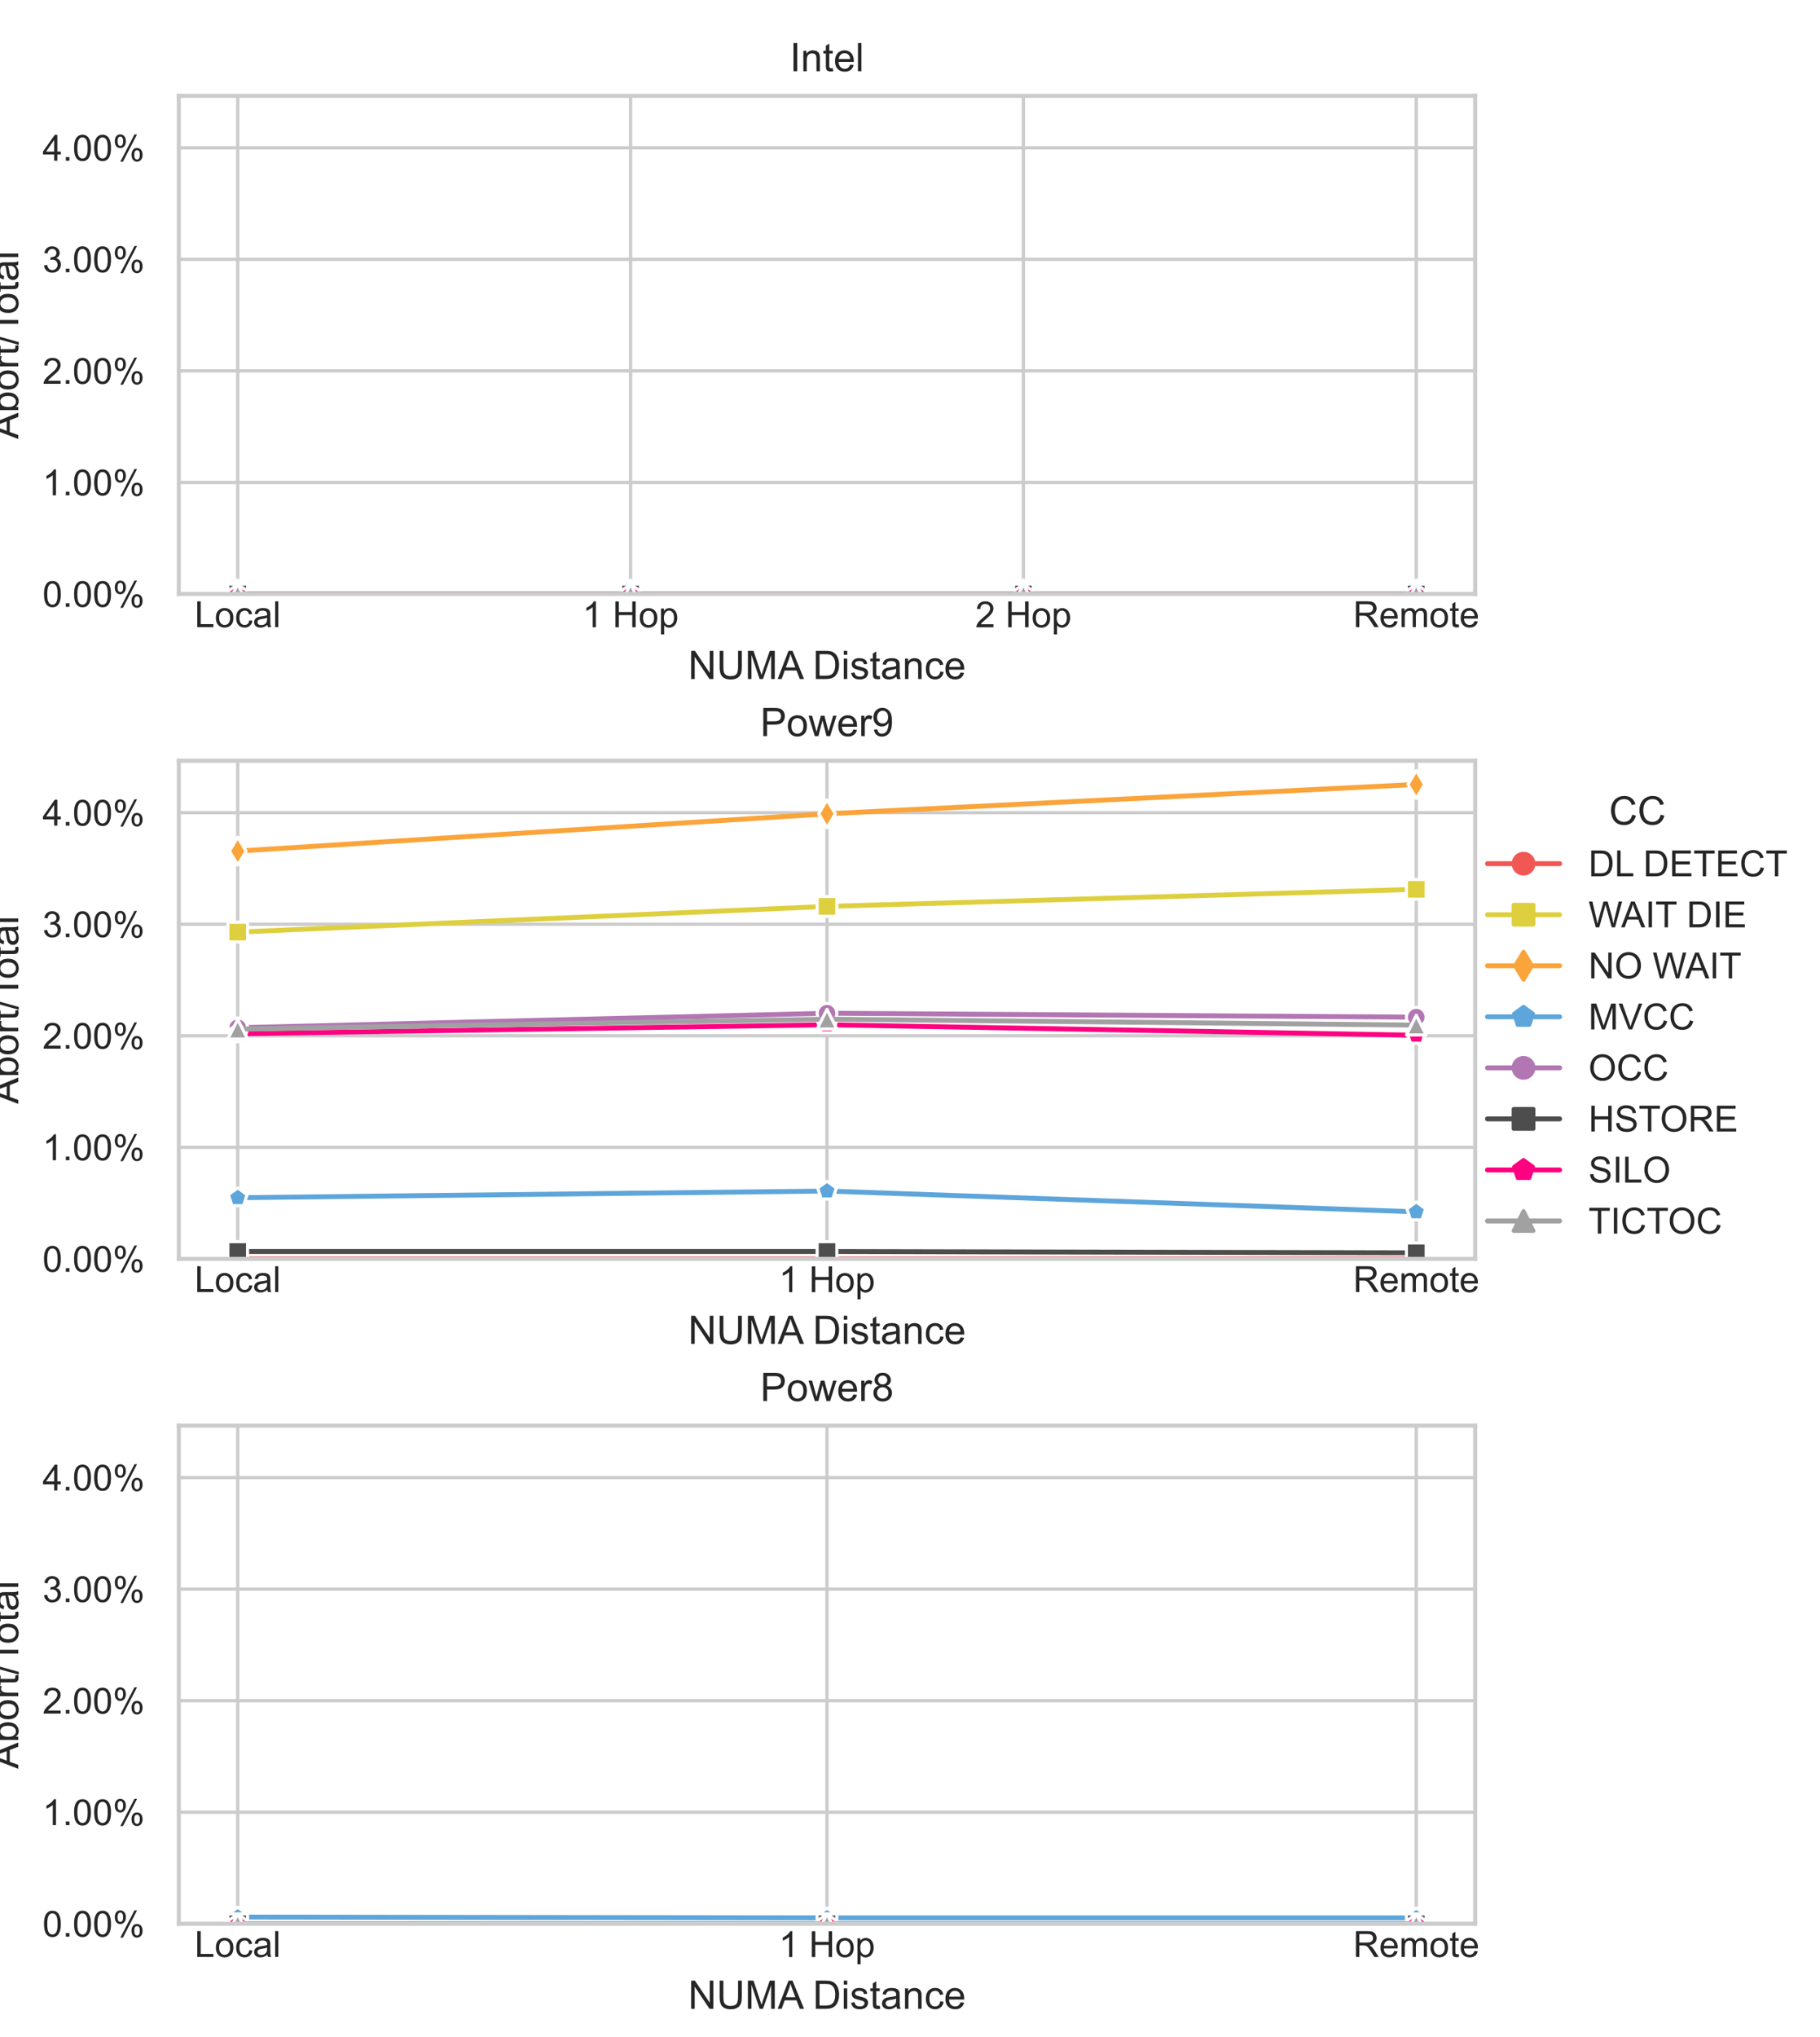 <?xml version="1.0" encoding="utf-8" standalone="no"?>
<!DOCTYPE svg PUBLIC "-//W3C//DTD SVG 1.1//EN"
  "http://www.w3.org/Graphics/SVG/1.1/DTD/svg11.dtd">
<!-- Created with matplotlib (https://matplotlib.org/) -->
<svg height="496.8pt" version="1.1" viewBox="0 0 444 496.8" width="444pt" xmlns="http://www.w3.org/2000/svg" xmlns:xlink="http://www.w3.org/1999/xlink">
 <defs>
  <style type="text/css">*{stroke-linecap:butt;stroke-linejoin:round;}</style>
 </defs>
 <g id="figure_1">
  <g id="patch_1">
   <path d="M 0 496.8 
L 444 496.8 
L 444 0 
L 0 0 
z
" style="fill:#ffffff;"/>
  </g>
  <g id="axes_1">
   <g id="patch_2">
    <path d="M 43.621 144.844 
L 359.88 144.844 
L 359.88 23.368 
L 43.621 23.368 
z
" style="fill:#ffffff;"/>
   </g>
   <g id="matplotlib.axis_1">
    <g id="xtick_1">
     <g id="line2d_1">
      <path clip-path="url(#p2f41871dd1)" d="M 57.997 144.844 
L 57.997 23.368 
" style="fill:none;stroke:#cccccc;stroke-linecap:round;stroke-width:0.8;"/>
     </g>
     <g id="text_1">
      <!-- Local -->
      <g style="fill:#262626;" transform="translate(47.479 152.943)scale(0.088 -0.088)">
       <defs>
        <path d="M 7.328 0 
L 7.328 71.578 
L 16.797 71.578 
L 16.797 8.453 
L 52.047 8.453 
L 52.047 0 
z
" id="ArialMT-76"/>
        <path d="M 3.328 25.922 
Q 3.328 40.328 11.328 47.266 
Q 18.016 53.031 27.641 53.031 
Q 38.328 53.031 45.109 46.016 
Q 51.906 39.016 51.906 26.656 
Q 51.906 16.656 48.906 10.906 
Q 45.906 5.172 40.156 2 
Q 34.422 -1.172 27.641 -1.172 
Q 16.75 -1.172 10.031 5.812 
Q 3.328 12.797 3.328 25.922 
z
M 12.359 25.922 
Q 12.359 15.969 16.703 11.016 
Q 21.047 6.062 27.641 6.062 
Q 34.188 6.062 38.531 11.031 
Q 42.875 16.016 42.875 26.219 
Q 42.875 35.844 38.5 40.797 
Q 34.125 45.75 27.641 45.75 
Q 21.047 45.75 16.703 40.812 
Q 12.359 35.891 12.359 25.922 
z
" id="ArialMT-111"/>
        <path d="M 40.438 19 
L 49.078 17.875 
Q 47.656 8.938 41.812 3.875 
Q 35.984 -1.172 27.484 -1.172 
Q 16.844 -1.172 10.375 5.781 
Q 3.906 12.75 3.906 25.734 
Q 3.906 34.125 6.688 40.422 
Q 9.469 46.734 15.156 49.875 
Q 20.844 53.031 27.547 53.031 
Q 35.984 53.031 41.359 48.75 
Q 46.734 44.484 48.25 36.625 
L 39.703 35.297 
Q 38.484 40.531 35.375 43.156 
Q 32.281 45.797 27.875 45.797 
Q 21.234 45.797 17.078 41.031 
Q 12.938 36.281 12.938 25.984 
Q 12.938 15.531 16.938 10.797 
Q 20.953 6.062 27.391 6.062 
Q 32.562 6.062 36.031 9.234 
Q 39.5 12.406 40.438 19 
z
" id="ArialMT-99"/>
        <path d="M 40.438 6.391 
Q 35.547 2.25 31.031 0.531 
Q 26.516 -1.172 21.344 -1.172 
Q 12.797 -1.172 8.203 3 
Q 3.609 7.172 3.609 13.672 
Q 3.609 17.484 5.344 20.625 
Q 7.078 23.781 9.891 25.688 
Q 12.703 27.594 16.219 28.562 
Q 18.797 29.25 24.031 29.891 
Q 34.672 31.156 39.703 32.906 
Q 39.75 34.719 39.75 35.203 
Q 39.75 40.578 37.25 42.781 
Q 33.891 45.75 27.25 45.75 
Q 21.047 45.75 18.094 43.578 
Q 15.141 41.406 13.719 35.891 
L 5.125 37.062 
Q 6.297 42.578 8.984 45.969 
Q 11.672 49.359 16.75 51.188 
Q 21.828 53.031 28.516 53.031 
Q 35.156 53.031 39.297 51.469 
Q 43.453 49.906 45.406 47.531 
Q 47.359 45.172 48.141 41.547 
Q 48.578 39.312 48.578 33.453 
L 48.578 21.734 
Q 48.578 9.469 49.141 6.219 
Q 49.703 2.984 51.375 0 
L 42.188 0 
Q 40.828 2.734 40.438 6.391 
z
M 39.703 26.031 
Q 34.906 24.078 25.344 22.703 
Q 19.922 21.922 17.672 20.938 
Q 15.438 19.969 14.203 18.094 
Q 12.984 16.219 12.984 13.922 
Q 12.984 10.406 15.641 8.062 
Q 18.312 5.719 23.438 5.719 
Q 28.516 5.719 32.469 7.938 
Q 36.422 10.156 38.281 14.016 
Q 39.703 17 39.703 22.797 
z
" id="ArialMT-97"/>
        <path d="M 6.391 0 
L 6.391 71.578 
L 15.188 71.578 
L 15.188 0 
z
" id="ArialMT-108"/>
       </defs>
       <use xlink:href="#ArialMT-76"/>
       <use x="55.615" xlink:href="#ArialMT-111"/>
       <use x="111.23" xlink:href="#ArialMT-99"/>
       <use x="161.23" xlink:href="#ArialMT-97"/>
       <use x="216.846" xlink:href="#ArialMT-108"/>
      </g>
     </g>
    </g>
    <g id="xtick_2">
     <g id="line2d_2">
      <path clip-path="url(#p2f41871dd1)" d="M 153.833 144.844 
L 153.833 23.368 
" style="fill:none;stroke:#cccccc;stroke-linecap:round;stroke-width:0.8;"/>
     </g>
     <g id="text_2">
      <!-- 1 Hop -->
      <g style="fill:#262626;" transform="translate(142.092 152.969)scale(0.088 -0.088)">
       <defs>
        <path d="M 37.25 0 
L 28.469 0 
L 28.469 56 
Q 25.297 52.984 20.141 49.953 
Q 14.984 46.922 10.891 45.406 
L 10.891 53.906 
Q 18.266 57.375 23.781 62.297 
Q 29.297 67.234 31.594 71.875 
L 37.25 71.875 
z
" id="ArialMT-49"/>
        <path id="ArialMT-32"/>
        <path d="M 8.016 0 
L 8.016 71.578 
L 17.484 71.578 
L 17.484 42.188 
L 54.688 42.188 
L 54.688 71.578 
L 64.156 71.578 
L 64.156 0 
L 54.688 0 
L 54.688 33.734 
L 17.484 33.734 
L 17.484 0 
z
" id="ArialMT-72"/>
        <path d="M 6.594 -19.875 
L 6.594 51.859 
L 14.594 51.859 
L 14.594 45.125 
Q 17.438 49.078 21 51.047 
Q 24.562 53.031 29.641 53.031 
Q 36.281 53.031 41.359 49.609 
Q 46.438 46.188 49.016 39.953 
Q 51.609 33.734 51.609 26.312 
Q 51.609 18.359 48.75 11.984 
Q 45.906 5.609 40.453 2.219 
Q 35.016 -1.172 29 -1.172 
Q 24.609 -1.172 21.109 0.688 
Q 17.625 2.547 15.375 5.375 
L 15.375 -19.875 
z
M 14.547 25.641 
Q 14.547 15.625 18.594 10.844 
Q 22.656 6.062 28.422 6.062 
Q 34.281 6.062 38.453 11.016 
Q 42.625 15.969 42.625 26.375 
Q 42.625 36.281 38.547 41.203 
Q 34.469 46.141 28.812 46.141 
Q 23.188 46.141 18.859 40.891 
Q 14.547 35.641 14.547 25.641 
z
" id="ArialMT-112"/>
       </defs>
       <use xlink:href="#ArialMT-49"/>
       <use x="55.615" xlink:href="#ArialMT-32"/>
       <use x="83.398" xlink:href="#ArialMT-72"/>
       <use x="155.615" xlink:href="#ArialMT-111"/>
       <use x="211.23" xlink:href="#ArialMT-112"/>
      </g>
     </g>
    </g>
    <g id="xtick_3">
     <g id="line2d_3">
      <path clip-path="url(#p2f41871dd1)" d="M 249.669 144.844 
L 249.669 23.368 
" style="fill:none;stroke:#cccccc;stroke-linecap:round;stroke-width:0.8;"/>
     </g>
     <g id="text_3">
      <!-- 2 Hop -->
      <g style="fill:#262626;" transform="translate(237.928 152.969)scale(0.088 -0.088)">
       <defs>
        <path d="M 50.344 8.453 
L 50.344 0 
L 3.031 0 
Q 2.938 3.172 4.047 6.109 
Q 5.859 10.938 9.828 15.625 
Q 13.812 20.312 21.344 26.469 
Q 33.016 36.031 37.109 41.625 
Q 41.219 47.219 41.219 52.203 
Q 41.219 57.422 37.469 61 
Q 33.734 64.594 27.734 64.594 
Q 21.391 64.594 17.578 60.781 
Q 13.766 56.984 13.719 50.25 
L 4.688 51.172 
Q 5.609 61.281 11.656 66.578 
Q 17.719 71.875 27.938 71.875 
Q 38.234 71.875 44.234 66.156 
Q 50.25 60.453 50.25 52 
Q 50.25 47.703 48.484 43.547 
Q 46.734 39.406 42.656 34.812 
Q 38.578 30.219 29.109 22.219 
Q 21.188 15.578 18.938 13.203 
Q 16.703 10.844 15.234 8.453 
z
" id="ArialMT-50"/>
       </defs>
       <use xlink:href="#ArialMT-50"/>
       <use x="55.615" xlink:href="#ArialMT-32"/>
       <use x="83.398" xlink:href="#ArialMT-72"/>
       <use x="155.615" xlink:href="#ArialMT-111"/>
       <use x="211.23" xlink:href="#ArialMT-112"/>
      </g>
     </g>
    </g>
    <g id="xtick_4">
     <g id="line2d_4">
      <path clip-path="url(#p2f41871dd1)" d="M 345.505 144.844 
L 345.505 23.368 
" style="fill:none;stroke:#cccccc;stroke-linecap:round;stroke-width:0.8;"/>
     </g>
     <g id="text_4">
      <!-- Remote -->
      <g style="fill:#262626;" transform="translate(330.099 152.943)scale(0.088 -0.088)">
       <defs>
        <path d="M 7.859 0 
L 7.859 71.578 
L 39.594 71.578 
Q 49.172 71.578 54.141 69.641 
Q 59.125 67.719 62.109 62.828 
Q 65.094 57.953 65.094 52.047 
Q 65.094 44.438 60.156 39.203 
Q 55.219 33.984 44.922 32.562 
Q 48.688 30.766 50.641 29 
Q 54.781 25.203 58.5 19.484 
L 70.953 0 
L 59.031 0 
L 49.562 14.891 
Q 45.406 21.344 42.719 24.75 
Q 40.047 28.172 37.922 29.531 
Q 35.797 30.906 33.594 31.453 
Q 31.984 31.781 28.328 31.781 
L 17.328 31.781 
L 17.328 0 
z
M 17.328 39.984 
L 37.703 39.984 
Q 44.188 39.984 47.844 41.328 
Q 51.516 42.672 53.422 45.625 
Q 55.328 48.578 55.328 52.047 
Q 55.328 57.125 51.641 60.391 
Q 47.953 63.672 39.984 63.672 
L 17.328 63.672 
z
" id="ArialMT-82"/>
        <path d="M 42.094 16.703 
L 51.172 15.578 
Q 49.031 7.625 43.219 3.219 
Q 37.406 -1.172 28.375 -1.172 
Q 17 -1.172 10.328 5.828 
Q 3.656 12.844 3.656 25.484 
Q 3.656 38.578 10.391 45.797 
Q 17.141 53.031 27.875 53.031 
Q 38.281 53.031 44.875 45.953 
Q 51.469 38.875 51.469 26.031 
Q 51.469 25.25 51.422 23.688 
L 12.75 23.688 
Q 13.234 15.141 17.578 10.594 
Q 21.922 6.062 28.422 6.062 
Q 33.25 6.062 36.672 8.594 
Q 40.094 11.141 42.094 16.703 
z
M 13.234 30.906 
L 42.188 30.906 
Q 41.609 37.453 38.875 40.719 
Q 34.672 45.797 27.984 45.797 
Q 21.922 45.797 17.797 41.75 
Q 13.672 37.703 13.234 30.906 
z
" id="ArialMT-101"/>
        <path d="M 6.594 0 
L 6.594 51.859 
L 14.453 51.859 
L 14.453 44.578 
Q 16.891 48.391 20.938 50.703 
Q 25 53.031 30.172 53.031 
Q 35.938 53.031 39.625 50.641 
Q 43.312 48.25 44.828 43.953 
Q 50.984 53.031 60.844 53.031 
Q 68.562 53.031 72.703 48.75 
Q 76.859 44.484 76.859 35.594 
L 76.859 0 
L 68.109 0 
L 68.109 32.672 
Q 68.109 37.938 67.25 40.25 
Q 66.406 42.578 64.156 43.984 
Q 61.922 45.406 58.891 45.406 
Q 53.422 45.406 49.797 41.766 
Q 46.188 38.141 46.188 30.125 
L 46.188 0 
L 37.406 0 
L 37.406 33.688 
Q 37.406 39.547 35.25 42.469 
Q 33.109 45.406 28.219 45.406 
Q 24.516 45.406 21.359 43.453 
Q 18.219 41.5 16.797 37.734 
Q 15.375 33.984 15.375 26.906 
L 15.375 0 
z
" id="ArialMT-109"/>
        <path d="M 25.781 7.859 
L 27.047 0.094 
Q 23.344 -0.688 20.406 -0.688 
Q 15.625 -0.688 12.984 0.828 
Q 10.359 2.344 9.281 4.812 
Q 8.203 7.281 8.203 15.188 
L 8.203 45.016 
L 1.766 45.016 
L 1.766 51.859 
L 8.203 51.859 
L 8.203 64.703 
L 16.938 69.969 
L 16.938 51.859 
L 25.781 51.859 
L 25.781 45.016 
L 16.938 45.016 
L 16.938 14.703 
Q 16.938 10.938 17.406 9.859 
Q 17.875 8.797 18.922 8.156 
Q 19.969 7.516 21.922 7.516 
Q 23.391 7.516 25.781 7.859 
z
" id="ArialMT-116"/>
       </defs>
       <use xlink:href="#ArialMT-82"/>
       <use x="72.217" xlink:href="#ArialMT-101"/>
       <use x="127.832" xlink:href="#ArialMT-109"/>
       <use x="211.133" xlink:href="#ArialMT-111"/>
       <use x="266.748" xlink:href="#ArialMT-116"/>
       <use x="294.531" xlink:href="#ArialMT-101"/>
      </g>
     </g>
    </g>
    <g id="text_5">
     <!-- NUMA Distance -->
     <g style="fill:#262626;" transform="translate(167.874 165.589)scale(0.096 -0.096)">
      <defs>
       <path d="M 7.625 0 
L 7.625 71.578 
L 17.328 71.578 
L 54.938 15.375 
L 54.938 71.578 
L 64.016 71.578 
L 64.016 0 
L 54.297 0 
L 16.703 56.25 
L 16.703 0 
z
" id="ArialMT-78"/>
       <path d="M 54.688 71.578 
L 64.156 71.578 
L 64.156 30.219 
Q 64.156 19.438 61.719 13.078 
Q 59.281 6.734 52.906 2.75 
Q 46.531 -1.219 36.188 -1.219 
Q 26.125 -1.219 19.719 2.25 
Q 13.328 5.719 10.594 12.281 
Q 7.859 18.844 7.859 30.219 
L 7.859 71.578 
L 17.328 71.578 
L 17.328 30.281 
Q 17.328 20.953 19.062 16.531 
Q 20.797 12.109 25.016 9.719 
Q 29.25 7.328 35.359 7.328 
Q 45.797 7.328 50.234 12.062 
Q 54.688 16.797 54.688 30.281 
z
" id="ArialMT-85"/>
       <path d="M 7.422 0 
L 7.422 71.578 
L 21.688 71.578 
L 38.625 20.906 
Q 40.969 13.812 42.047 10.297 
Q 43.266 14.203 45.844 21.781 
L 62.984 71.578 
L 75.734 71.578 
L 75.734 0 
L 66.609 0 
L 66.609 59.906 
L 45.797 0 
L 37.25 0 
L 16.547 60.938 
L 16.547 0 
z
" id="ArialMT-77"/>
       <path d="M -0.141 0 
L 27.344 71.578 
L 37.547 71.578 
L 66.844 0 
L 56.062 0 
L 47.703 21.688 
L 17.781 21.688 
L 9.906 0 
z
M 20.516 29.391 
L 44.781 29.391 
L 37.312 49.219 
Q 33.891 58.25 32.234 64.062 
Q 30.859 57.172 28.375 50.391 
z
" id="ArialMT-65"/>
       <path d="M 7.719 0 
L 7.719 71.578 
L 32.375 71.578 
Q 40.719 71.578 45.125 70.562 
Q 51.266 69.141 55.609 65.438 
Q 61.281 60.641 64.078 53.188 
Q 66.891 45.75 66.891 36.188 
Q 66.891 28.031 64.984 21.734 
Q 63.094 15.438 60.109 11.297 
Q 57.125 7.172 53.578 4.797 
Q 50.047 2.438 45.047 1.219 
Q 40.047 0 33.547 0 
z
M 17.188 8.453 
L 32.469 8.453 
Q 39.547 8.453 43.578 9.766 
Q 47.609 11.078 50 13.484 
Q 53.375 16.844 55.25 22.531 
Q 57.125 28.219 57.125 36.328 
Q 57.125 47.562 53.438 53.594 
Q 49.75 59.625 44.484 61.672 
Q 40.672 63.141 32.234 63.141 
L 17.188 63.141 
z
" id="ArialMT-68"/>
       <path d="M 6.641 61.469 
L 6.641 71.578 
L 15.438 71.578 
L 15.438 61.469 
z
M 6.641 0 
L 6.641 51.859 
L 15.438 51.859 
L 15.438 0 
z
" id="ArialMT-105"/>
       <path d="M 3.078 15.484 
L 11.766 16.844 
Q 12.5 11.625 15.844 8.844 
Q 19.188 6.062 25.203 6.062 
Q 31.25 6.062 34.172 8.516 
Q 37.109 10.984 37.109 14.312 
Q 37.109 17.281 34.516 19 
Q 32.719 20.172 25.531 21.969 
Q 15.875 24.422 12.141 26.203 
Q 8.406 27.984 6.469 31.125 
Q 4.547 34.281 4.547 38.094 
Q 4.547 41.547 6.125 44.5 
Q 7.719 47.469 10.453 49.422 
Q 12.5 50.922 16.031 51.969 
Q 19.578 53.031 23.641 53.031 
Q 29.734 53.031 34.344 51.266 
Q 38.969 49.516 41.156 46.5 
Q 43.359 43.5 44.188 38.484 
L 35.594 37.312 
Q 35.016 41.312 32.203 43.547 
Q 29.391 45.797 24.266 45.797 
Q 18.219 45.797 15.625 43.797 
Q 13.031 41.797 13.031 39.109 
Q 13.031 37.406 14.109 36.031 
Q 15.188 34.625 17.484 33.688 
Q 18.797 33.203 25.25 31.453 
Q 34.578 28.953 38.25 27.359 
Q 41.938 25.781 44.031 22.75 
Q 46.141 19.734 46.141 15.234 
Q 46.141 10.844 43.578 6.953 
Q 41.016 3.078 36.172 0.953 
Q 31.344 -1.172 25.25 -1.172 
Q 15.141 -1.172 9.844 3.031 
Q 4.547 7.234 3.078 15.484 
z
" id="ArialMT-115"/>
       <path d="M 6.594 0 
L 6.594 51.859 
L 14.5 51.859 
L 14.5 44.484 
Q 20.219 53.031 31 53.031 
Q 35.688 53.031 39.625 51.344 
Q 43.562 49.656 45.516 46.922 
Q 47.469 44.188 48.25 40.438 
Q 48.734 37.984 48.734 31.891 
L 48.734 0 
L 39.938 0 
L 39.938 31.547 
Q 39.938 36.922 38.906 39.578 
Q 37.891 42.234 35.281 43.812 
Q 32.672 45.406 29.156 45.406 
Q 23.531 45.406 19.453 41.844 
Q 15.375 38.281 15.375 28.328 
L 15.375 0 
z
" id="ArialMT-110"/>
      </defs>
      <use xlink:href="#ArialMT-78"/>
      <use x="72.217" xlink:href="#ArialMT-85"/>
      <use x="144.434" xlink:href="#ArialMT-77"/>
      <use x="227.734" xlink:href="#ArialMT-65"/>
      <use x="288.934" xlink:href="#ArialMT-32"/>
      <use x="316.717" xlink:href="#ArialMT-68"/>
      <use x="388.934" xlink:href="#ArialMT-105"/>
      <use x="411.15" xlink:href="#ArialMT-115"/>
      <use x="461.15" xlink:href="#ArialMT-116"/>
      <use x="488.934" xlink:href="#ArialMT-97"/>
      <use x="544.549" xlink:href="#ArialMT-110"/>
      <use x="600.164" xlink:href="#ArialMT-99"/>
      <use x="650.164" xlink:href="#ArialMT-101"/>
     </g>
    </g>
   </g>
   <g id="matplotlib.axis_2">
    <g id="ytick_1">
     <g id="line2d_5">
      <path clip-path="url(#p2f41871dd1)" d="M 43.621 144.844 
L 359.88 144.844 
" style="fill:none;stroke:#cccccc;stroke-linecap:round;stroke-width:0.8;"/>
     </g>
     <g id="text_6">
      <!-- 0.00% -->
      <g style="fill:#262626;" transform="translate(10.37 147.993)scale(0.088 -0.088)">
       <defs>
        <path d="M 4.156 35.297 
Q 4.156 48 6.766 55.734 
Q 9.375 63.484 14.516 67.672 
Q 19.672 71.875 27.484 71.875 
Q 33.25 71.875 37.594 69.547 
Q 41.938 67.234 44.766 62.859 
Q 47.609 58.5 49.219 52.219 
Q 50.828 45.953 50.828 35.297 
Q 50.828 22.703 48.234 14.969 
Q 45.656 7.234 40.5 3 
Q 35.359 -1.219 27.484 -1.219 
Q 17.141 -1.219 11.234 6.203 
Q 4.156 15.141 4.156 35.297 
z
M 13.188 35.297 
Q 13.188 17.672 17.312 11.828 
Q 21.438 6 27.484 6 
Q 33.547 6 37.672 11.859 
Q 41.797 17.719 41.797 35.297 
Q 41.797 52.984 37.672 58.781 
Q 33.547 64.594 27.391 64.594 
Q 21.344 64.594 17.719 59.469 
Q 13.188 52.938 13.188 35.297 
z
" id="ArialMT-48"/>
        <path d="M 9.078 0 
L 9.078 10.016 
L 19.094 10.016 
L 19.094 0 
z
" id="ArialMT-46"/>
        <path d="M 5.812 54.391 
Q 5.812 62.062 9.672 67.422 
Q 13.531 72.797 20.844 72.797 
Q 27.594 72.797 32 67.984 
Q 36.422 63.188 36.422 53.859 
Q 36.422 44.781 31.953 39.875 
Q 27.484 34.969 20.953 34.969 
Q 14.453 34.969 10.125 39.797 
Q 5.812 44.625 5.812 54.391 
z
M 21.094 66.75 
Q 17.828 66.75 15.656 63.906 
Q 13.484 61.078 13.484 53.516 
Q 13.484 46.625 15.672 43.812 
Q 17.875 41.016 21.094 41.016 
Q 24.422 41.016 26.594 43.844 
Q 28.766 46.688 28.766 54.203 
Q 28.766 61.141 26.562 63.938 
Q 24.359 66.75 21.094 66.75 
z
M 21.141 -2.641 
L 60.297 72.797 
L 67.438 72.797 
L 28.422 -2.641 
z
M 52.094 16.797 
Q 52.094 24.516 55.953 29.859 
Q 59.812 35.203 67.188 35.203 
Q 73.922 35.203 78.344 30.391 
Q 82.766 25.594 82.766 16.266 
Q 82.766 7.172 78.297 2.266 
Q 73.828 -2.641 67.234 -2.641 
Q 60.75 -2.641 56.422 2.219 
Q 52.094 7.078 52.094 16.797 
z
M 67.438 29.156 
Q 64.109 29.156 61.938 26.312 
Q 59.766 23.484 59.766 15.922 
Q 59.766 9.078 61.953 6.25 
Q 64.156 3.422 67.391 3.422 
Q 70.75 3.422 72.922 6.25 
Q 75.094 9.078 75.094 16.609 
Q 75.094 23.531 72.891 26.344 
Q 70.703 29.156 67.438 29.156 
z
" id="ArialMT-37"/>
       </defs>
       <use xlink:href="#ArialMT-48"/>
       <use x="55.615" xlink:href="#ArialMT-46"/>
       <use x="83.398" xlink:href="#ArialMT-48"/>
       <use x="139.014" xlink:href="#ArialMT-48"/>
       <use x="194.629" xlink:href="#ArialMT-37"/>
      </g>
     </g>
    </g>
    <g id="ytick_2">
     <g id="line2d_6">
      <path clip-path="url(#p2f41871dd1)" d="M 43.621 117.643 
L 359.88 117.643 
" style="fill:none;stroke:#cccccc;stroke-linecap:round;stroke-width:0.8;"/>
     </g>
     <g id="text_7">
      <!-- 1.00% -->
      <g style="fill:#262626;" transform="translate(10.37 120.792)scale(0.088 -0.088)">
       <use xlink:href="#ArialMT-49"/>
       <use x="55.615" xlink:href="#ArialMT-46"/>
       <use x="83.398" xlink:href="#ArialMT-48"/>
       <use x="139.014" xlink:href="#ArialMT-48"/>
       <use x="194.629" xlink:href="#ArialMT-37"/>
      </g>
     </g>
    </g>
    <g id="ytick_3">
     <g id="line2d_7">
      <path clip-path="url(#p2f41871dd1)" d="M 43.621 90.442 
L 359.88 90.442 
" style="fill:none;stroke:#cccccc;stroke-linecap:round;stroke-width:0.8;"/>
     </g>
     <g id="text_8">
      <!-- 2.00% -->
      <g style="fill:#262626;" transform="translate(10.37 93.591)scale(0.088 -0.088)">
       <use xlink:href="#ArialMT-50"/>
       <use x="55.615" xlink:href="#ArialMT-46"/>
       <use x="83.398" xlink:href="#ArialMT-48"/>
       <use x="139.014" xlink:href="#ArialMT-48"/>
       <use x="194.629" xlink:href="#ArialMT-37"/>
      </g>
     </g>
    </g>
    <g id="ytick_4">
     <g id="line2d_8">
      <path clip-path="url(#p2f41871dd1)" d="M 43.621 63.241 
L 359.88 63.241 
" style="fill:none;stroke:#cccccc;stroke-linecap:round;stroke-width:0.8;"/>
     </g>
     <g id="text_9">
      <!-- 3.00% -->
      <g style="fill:#262626;" transform="translate(10.37 66.39)scale(0.088 -0.088)">
       <defs>
        <path d="M 4.203 18.891 
L 12.984 20.062 
Q 14.5 12.594 18.141 9.297 
Q 21.781 6 27 6 
Q 33.203 6 37.469 10.297 
Q 41.75 14.594 41.75 20.953 
Q 41.75 27 37.797 30.922 
Q 33.844 34.859 27.734 34.859 
Q 25.25 34.859 21.531 33.891 
L 22.516 41.609 
Q 23.391 41.5 23.922 41.5 
Q 29.547 41.5 34.031 44.422 
Q 38.531 47.359 38.531 53.469 
Q 38.531 58.297 35.25 61.469 
Q 31.984 64.656 26.812 64.656 
Q 21.688 64.656 18.266 61.422 
Q 14.844 58.203 13.875 51.766 
L 5.078 53.328 
Q 6.688 62.156 12.391 67.016 
Q 18.109 71.875 26.609 71.875 
Q 32.469 71.875 37.391 69.359 
Q 42.328 66.844 44.938 62.5 
Q 47.562 58.156 47.562 53.266 
Q 47.562 48.641 45.062 44.828 
Q 42.578 41.016 37.703 38.766 
Q 44.047 37.312 47.562 32.688 
Q 51.078 28.078 51.078 21.141 
Q 51.078 11.766 44.234 5.25 
Q 37.406 -1.266 26.953 -1.266 
Q 17.531 -1.266 11.297 4.344 
Q 5.078 9.969 4.203 18.891 
z
" id="ArialMT-51"/>
       </defs>
       <use xlink:href="#ArialMT-51"/>
       <use x="55.615" xlink:href="#ArialMT-46"/>
       <use x="83.398" xlink:href="#ArialMT-48"/>
       <use x="139.014" xlink:href="#ArialMT-48"/>
       <use x="194.629" xlink:href="#ArialMT-37"/>
      </g>
     </g>
    </g>
    <g id="ytick_5">
     <g id="line2d_9">
      <path clip-path="url(#p2f41871dd1)" d="M 43.621 36.039 
L 359.88 36.039 
" style="fill:none;stroke:#cccccc;stroke-linecap:round;stroke-width:0.8;"/>
     </g>
     <g id="text_10">
      <!-- 4.00% -->
      <g style="fill:#262626;" transform="translate(10.37 39.189)scale(0.088 -0.088)">
       <defs>
        <path d="M 32.328 0 
L 32.328 17.141 
L 1.266 17.141 
L 1.266 25.203 
L 33.938 71.578 
L 41.109 71.578 
L 41.109 25.203 
L 50.781 25.203 
L 50.781 17.141 
L 41.109 17.141 
L 41.109 0 
z
M 32.328 25.203 
L 32.328 57.469 
L 9.906 25.203 
z
" id="ArialMT-52"/>
       </defs>
       <use xlink:href="#ArialMT-52"/>
       <use x="55.615" xlink:href="#ArialMT-46"/>
       <use x="83.398" xlink:href="#ArialMT-48"/>
       <use x="139.014" xlink:href="#ArialMT-48"/>
       <use x="194.629" xlink:href="#ArialMT-37"/>
      </g>
     </g>
    </g>
    <g id="text_11">
     <!-- Abort/Total -->
     <g style="fill:#262626;" transform="translate(4.462 107.048)rotate(-90)scale(0.096 -0.096)">
      <defs>
       <path d="M 14.703 0 
L 6.547 0 
L 6.547 71.578 
L 15.328 71.578 
L 15.328 46.047 
Q 20.906 53.031 29.547 53.031 
Q 34.328 53.031 38.594 51.094 
Q 42.875 49.172 45.625 45.672 
Q 48.391 42.188 49.953 37.25 
Q 51.516 32.328 51.516 26.703 
Q 51.516 13.375 44.922 6.094 
Q 38.328 -1.172 29.109 -1.172 
Q 19.922 -1.172 14.703 6.5 
z
M 14.594 26.312 
Q 14.594 17 17.141 12.844 
Q 21.297 6.062 28.375 6.062 
Q 34.125 6.062 38.328 11.062 
Q 42.531 16.062 42.531 25.984 
Q 42.531 36.141 38.5 40.969 
Q 34.469 45.797 28.766 45.797 
Q 23 45.797 18.797 40.797 
Q 14.594 35.797 14.594 26.312 
z
" id="ArialMT-98"/>
       <path d="M 6.5 0 
L 6.5 51.859 
L 14.406 51.859 
L 14.406 44 
Q 17.438 49.516 20 51.266 
Q 22.562 53.031 25.641 53.031 
Q 30.078 53.031 34.672 50.203 
L 31.641 42.047 
Q 28.422 43.953 25.203 43.953 
Q 22.312 43.953 20.016 42.219 
Q 17.719 40.484 16.75 37.406 
Q 15.281 32.719 15.281 27.156 
L 15.281 0 
z
" id="ArialMT-114"/>
       <path d="M 0 -1.219 
L 20.75 72.797 
L 27.781 72.797 
L 7.078 -1.219 
z
" id="ArialMT-47"/>
       <path d="M 25.922 0 
L 25.922 63.141 
L 2.344 63.141 
L 2.344 71.578 
L 59.078 71.578 
L 59.078 63.141 
L 35.406 63.141 
L 35.406 0 
z
" id="ArialMT-84"/>
      </defs>
      <use xlink:href="#ArialMT-65"/>
      <use x="66.699" xlink:href="#ArialMT-98"/>
      <use x="122.314" xlink:href="#ArialMT-111"/>
      <use x="177.93" xlink:href="#ArialMT-114"/>
      <use x="211.23" xlink:href="#ArialMT-116"/>
      <use x="239.014" xlink:href="#ArialMT-47"/>
      <use x="266.797" xlink:href="#ArialMT-84"/>
      <use x="316.756" xlink:href="#ArialMT-111"/>
      <use x="372.371" xlink:href="#ArialMT-116"/>
      <use x="400.154" xlink:href="#ArialMT-97"/>
      <use x="455.77" xlink:href="#ArialMT-108"/>
     </g>
    </g>
   </g>
   <g id="line2d_10">
    <path clip-path="url(#p2f41871dd1)" d="M 57.997 144.844 
L 153.833 144.844 
L 249.669 144.844 
L 345.505 144.844 
" style="fill:none;stroke:#f15854;stroke-linecap:round;stroke-width:1.2;"/>
    <defs>
     <path d="M 0 2.4 
C 0.636 2.4 1.247 2.147 1.697 1.697 
C 2.147 1.247 2.4 0.636 2.4 0 
C 2.4 -0.636 2.147 -1.247 1.697 -1.697 
C 1.247 -2.147 0.636 -2.4 0 -2.4 
C -0.636 -2.4 -1.247 -2.147 -1.697 -1.697 
C -2.147 -1.247 -2.4 -0.636 -2.4 0 
C -2.4 0.636 -2.147 1.247 -1.697 1.697 
C -1.247 2.147 -0.636 2.4 0 2.4 
z
" id="m629cc93f06" style="stroke:#ffffff;stroke-width:0.75;"/>
    </defs>
    <g clip-path="url(#p2f41871dd1)">
     <use style="fill:#f15854;stroke:#ffffff;stroke-width:0.75;" x="57.997" xlink:href="#m629cc93f06" y="144.844"/>
     <use style="fill:#f15854;stroke:#ffffff;stroke-width:0.75;" x="153.833" xlink:href="#m629cc93f06" y="144.844"/>
     <use style="fill:#f15854;stroke:#ffffff;stroke-width:0.75;" x="249.669" xlink:href="#m629cc93f06" y="144.844"/>
     <use style="fill:#f15854;stroke:#ffffff;stroke-width:0.75;" x="345.505" xlink:href="#m629cc93f06" y="144.844"/>
    </g>
   </g>
   <g id="line2d_11">
    <path clip-path="url(#p2f41871dd1)" d="M 57.997 144.844 
L 153.833 144.844 
L 249.669 144.844 
L 345.505 144.844 
" style="fill:none;stroke:#decf3f;stroke-linecap:round;stroke-width:1.2;"/>
    <defs>
     <path d="M -2.4 2.4 
L 2.4 2.4 
L 2.4 -2.4 
L -2.4 -2.4 
z
" id="m0c47ad0fe1" style="stroke:#ffffff;stroke-linejoin:miter;stroke-width:0.75;"/>
    </defs>
    <g clip-path="url(#p2f41871dd1)">
     <use style="fill:#decf3f;stroke:#ffffff;stroke-linejoin:miter;stroke-width:0.75;" x="57.997" xlink:href="#m0c47ad0fe1" y="144.844"/>
     <use style="fill:#decf3f;stroke:#ffffff;stroke-linejoin:miter;stroke-width:0.75;" x="153.833" xlink:href="#m0c47ad0fe1" y="144.844"/>
     <use style="fill:#decf3f;stroke:#ffffff;stroke-linejoin:miter;stroke-width:0.75;" x="249.669" xlink:href="#m0c47ad0fe1" y="144.844"/>
     <use style="fill:#decf3f;stroke:#ffffff;stroke-linejoin:miter;stroke-width:0.75;" x="345.505" xlink:href="#m0c47ad0fe1" y="144.844"/>
    </g>
   </g>
   <g id="line2d_12">
    <path clip-path="url(#p2f41871dd1)" d="M 57.997 144.844 
L 153.833 144.844 
L 249.669 144.844 
L 345.505 144.844 
" style="fill:none;stroke:#faa43a;stroke-linecap:round;stroke-width:1.2;"/>
    <defs>
     <path d="M 0 3.394 
L 2.036 0 
L 0 -3.394 
L -2.036 0 
z
" id="m8a67532c00" style="stroke:#ffffff;stroke-linejoin:miter;stroke-width:0.75;"/>
    </defs>
    <g clip-path="url(#p2f41871dd1)">
     <use style="fill:#faa43a;stroke:#ffffff;stroke-linejoin:miter;stroke-width:0.75;" x="57.997" xlink:href="#m8a67532c00" y="144.844"/>
     <use style="fill:#faa43a;stroke:#ffffff;stroke-linejoin:miter;stroke-width:0.75;" x="153.833" xlink:href="#m8a67532c00" y="144.844"/>
     <use style="fill:#faa43a;stroke:#ffffff;stroke-linejoin:miter;stroke-width:0.75;" x="249.669" xlink:href="#m8a67532c00" y="144.844"/>
     <use style="fill:#faa43a;stroke:#ffffff;stroke-linejoin:miter;stroke-width:0.75;" x="345.505" xlink:href="#m8a67532c00" y="144.844"/>
    </g>
   </g>
   <g id="line2d_13">
    <path clip-path="url(#p2f41871dd1)" d="M 57.997 144.844 
L 153.833 144.844 
L 249.669 144.844 
L 345.505 144.844 
" style="fill:none;stroke:#5da5da;stroke-linecap:round;stroke-width:1.2;"/>
    <defs>
     <path d="M 0 -2.4 
L -2.283 -0.742 
L -1.411 1.942 
L 1.411 1.942 
L 2.283 -0.742 
z
" id="mcefa54f9ad" style="stroke:#ffffff;stroke-linejoin:miter;stroke-width:0.75;"/>
    </defs>
    <g clip-path="url(#p2f41871dd1)">
     <use style="fill:#5da5da;stroke:#ffffff;stroke-linejoin:miter;stroke-width:0.75;" x="57.997" xlink:href="#mcefa54f9ad" y="144.844"/>
     <use style="fill:#5da5da;stroke:#ffffff;stroke-linejoin:miter;stroke-width:0.75;" x="153.833" xlink:href="#mcefa54f9ad" y="144.844"/>
     <use style="fill:#5da5da;stroke:#ffffff;stroke-linejoin:miter;stroke-width:0.75;" x="249.669" xlink:href="#mcefa54f9ad" y="144.844"/>
     <use style="fill:#5da5da;stroke:#ffffff;stroke-linejoin:miter;stroke-width:0.75;" x="345.505" xlink:href="#mcefa54f9ad" y="144.844"/>
    </g>
   </g>
   <g id="line2d_14">
    <path clip-path="url(#p2f41871dd1)" d="M 57.997 144.844 
L 153.833 144.844 
L 249.669 144.844 
L 345.505 144.844 
" style="fill:none;stroke:#b276b2;stroke-linecap:round;stroke-width:1.2;"/>
    <defs>
     <path d="M 0 2.4 
C 0.636 2.4 1.247 2.147 1.697 1.697 
C 2.147 1.247 2.4 0.636 2.4 0 
C 2.4 -0.636 2.147 -1.247 1.697 -1.697 
C 1.247 -2.147 0.636 -2.4 0 -2.4 
C -0.636 -2.4 -1.247 -2.147 -1.697 -1.697 
C -2.147 -1.247 -2.4 -0.636 -2.4 0 
C -2.4 0.636 -2.147 1.247 -1.697 1.697 
C -1.247 2.147 -0.636 2.4 0 2.4 
z
" id="m3151fea5d2" style="stroke:#ffffff;stroke-width:0.75;"/>
    </defs>
    <g clip-path="url(#p2f41871dd1)">
     <use style="fill:#b276b2;stroke:#ffffff;stroke-width:0.75;" x="57.997" xlink:href="#m3151fea5d2" y="144.844"/>
     <use style="fill:#b276b2;stroke:#ffffff;stroke-width:0.75;" x="153.833" xlink:href="#m3151fea5d2" y="144.844"/>
     <use style="fill:#b276b2;stroke:#ffffff;stroke-width:0.75;" x="249.669" xlink:href="#m3151fea5d2" y="144.844"/>
     <use style="fill:#b276b2;stroke:#ffffff;stroke-width:0.75;" x="345.505" xlink:href="#m3151fea5d2" y="144.844"/>
    </g>
   </g>
   <g id="line2d_15">
    <path clip-path="url(#p2f41871dd1)" d="M 57.997 144.844 
L 153.833 144.844 
L 249.669 144.844 
L 345.505 144.844 
" style="fill:none;stroke:#4d4d4d;stroke-linecap:round;stroke-width:1.2;"/>
    <defs>
     <path d="M -2.4 2.4 
L 2.4 2.4 
L 2.4 -2.4 
L -2.4 -2.4 
z
" id="m23f3dd52a1" style="stroke:#ffffff;stroke-linejoin:miter;stroke-width:0.75;"/>
    </defs>
    <g clip-path="url(#p2f41871dd1)">
     <use style="fill:#4d4d4d;stroke:#ffffff;stroke-linejoin:miter;stroke-width:0.75;" x="57.997" xlink:href="#m23f3dd52a1" y="144.844"/>
     <use style="fill:#4d4d4d;stroke:#ffffff;stroke-linejoin:miter;stroke-width:0.75;" x="153.833" xlink:href="#m23f3dd52a1" y="144.844"/>
     <use style="fill:#4d4d4d;stroke:#ffffff;stroke-linejoin:miter;stroke-width:0.75;" x="249.669" xlink:href="#m23f3dd52a1" y="144.844"/>
     <use style="fill:#4d4d4d;stroke:#ffffff;stroke-linejoin:miter;stroke-width:0.75;" x="345.505" xlink:href="#m23f3dd52a1" y="144.844"/>
    </g>
   </g>
   <g id="line2d_16">
    <path clip-path="url(#p2f41871dd1)" d="M 57.997 144.844 
L 153.833 144.844 
L 249.669 144.844 
L 345.505 144.844 
" style="fill:none;stroke:#ff0080;stroke-linecap:round;stroke-width:1.2;"/>
    <defs>
     <path d="M 0 -2.4 
L -2.283 -0.742 
L -1.411 1.942 
L 1.411 1.942 
L 2.283 -0.742 
z
" id="m55a0d98283" style="stroke:#ffffff;stroke-linejoin:miter;stroke-width:0.75;"/>
    </defs>
    <g clip-path="url(#p2f41871dd1)">
     <use style="fill:#ff0080;stroke:#ffffff;stroke-linejoin:miter;stroke-width:0.75;" x="57.997" xlink:href="#m55a0d98283" y="144.844"/>
     <use style="fill:#ff0080;stroke:#ffffff;stroke-linejoin:miter;stroke-width:0.75;" x="153.833" xlink:href="#m55a0d98283" y="144.844"/>
     <use style="fill:#ff0080;stroke:#ffffff;stroke-linejoin:miter;stroke-width:0.75;" x="249.669" xlink:href="#m55a0d98283" y="144.844"/>
     <use style="fill:#ff0080;stroke:#ffffff;stroke-linejoin:miter;stroke-width:0.75;" x="345.505" xlink:href="#m55a0d98283" y="144.844"/>
    </g>
   </g>
   <g id="line2d_17">
    <path clip-path="url(#p2f41871dd1)" d="M 57.997 144.844 
L 153.833 144.844 
L 249.669 144.844 
L 345.505 144.844 
" style="fill:none;stroke:#a1a1a1;stroke-linecap:round;stroke-width:1.2;"/>
    <defs>
     <path d="M 0 -2.4 
L -2.4 2.4 
L 2.4 2.4 
z
" id="md11b9c09dd" style="stroke:#ffffff;stroke-linejoin:miter;stroke-width:0.75;"/>
    </defs>
    <g clip-path="url(#p2f41871dd1)">
     <use style="fill:#a1a1a1;stroke:#ffffff;stroke-linejoin:miter;stroke-width:0.75;" x="57.997" xlink:href="#md11b9c09dd" y="144.844"/>
     <use style="fill:#a1a1a1;stroke:#ffffff;stroke-linejoin:miter;stroke-width:0.75;" x="153.833" xlink:href="#md11b9c09dd" y="144.844"/>
     <use style="fill:#a1a1a1;stroke:#ffffff;stroke-linejoin:miter;stroke-width:0.75;" x="249.669" xlink:href="#md11b9c09dd" y="144.844"/>
     <use style="fill:#a1a1a1;stroke:#ffffff;stroke-linejoin:miter;stroke-width:0.75;" x="345.505" xlink:href="#md11b9c09dd" y="144.844"/>
    </g>
   </g>
   <g id="line2d_18"/>
   <g id="line2d_19"/>
   <g id="line2d_20"/>
   <g id="line2d_21"/>
   <g id="line2d_22"/>
   <g id="line2d_23"/>
   <g id="line2d_24"/>
   <g id="line2d_25"/>
   <g id="patch_3">
    <path d="M 43.621 144.844 
L 43.621 23.368 
" style="fill:none;stroke:#cccccc;stroke-linecap:square;stroke-linejoin:miter;"/>
   </g>
   <g id="patch_4">
    <path d="M 359.88 144.844 
L 359.88 23.368 
" style="fill:none;stroke:#cccccc;stroke-linecap:square;stroke-linejoin:miter;"/>
   </g>
   <g id="patch_5">
    <path d="M 43.621 144.844 
L 359.88 144.844 
" style="fill:none;stroke:#cccccc;stroke-linecap:square;stroke-linejoin:miter;"/>
   </g>
   <g id="patch_6">
    <path d="M 43.621 23.368 
L 359.88 23.368 
" style="fill:none;stroke:#cccccc;stroke-linecap:square;stroke-linejoin:miter;"/>
   </g>
   <g id="text_12">
    <!-- Intel -->
    <g style="fill:#262626;" transform="translate(192.679 17.368)scale(0.096 -0.096)">
     <defs>
      <path d="M 9.328 0 
L 9.328 71.578 
L 18.797 71.578 
L 18.797 0 
z
" id="ArialMT-73"/>
     </defs>
     <use xlink:href="#ArialMT-73"/>
     <use x="27.783" xlink:href="#ArialMT-110"/>
     <use x="83.398" xlink:href="#ArialMT-116"/>
     <use x="111.182" xlink:href="#ArialMT-101"/>
     <use x="166.797" xlink:href="#ArialMT-108"/>
    </g>
   </g>
  </g>
  <g id="axes_2">
   <g id="patch_7">
    <path d="M 43.621 306.988 
L 359.88 306.988 
L 359.88 185.512 
L 43.621 185.512 
z
" style="fill:#ffffff;"/>
   </g>
   <g id="matplotlib.axis_3">
    <g id="xtick_5">
     <g id="line2d_26">
      <path clip-path="url(#pd625990384)" d="M 57.997 306.988 
L 57.997 185.512 
" style="fill:none;stroke:#cccccc;stroke-linecap:round;stroke-width:0.8;"/>
     </g>
     <g id="text_13">
      <!-- Local -->
      <g style="fill:#262626;" transform="translate(47.479 315.087)scale(0.088 -0.088)">
       <use xlink:href="#ArialMT-76"/>
       <use x="55.615" xlink:href="#ArialMT-111"/>
       <use x="111.23" xlink:href="#ArialMT-99"/>
       <use x="161.23" xlink:href="#ArialMT-97"/>
       <use x="216.846" xlink:href="#ArialMT-108"/>
      </g>
     </g>
    </g>
    <g id="xtick_6">
     <g id="line2d_27">
      <path clip-path="url(#pd625990384)" d="M 201.751 306.988 
L 201.751 185.512 
" style="fill:none;stroke:#cccccc;stroke-linecap:round;stroke-width:0.8;"/>
     </g>
     <g id="text_14">
      <!-- 1 Hop -->
      <g style="fill:#262626;" transform="translate(190.01 315.113)scale(0.088 -0.088)">
       <use xlink:href="#ArialMT-49"/>
       <use x="55.615" xlink:href="#ArialMT-32"/>
       <use x="83.398" xlink:href="#ArialMT-72"/>
       <use x="155.615" xlink:href="#ArialMT-111"/>
       <use x="211.23" xlink:href="#ArialMT-112"/>
      </g>
     </g>
    </g>
    <g id="xtick_7">
     <g id="line2d_28">
      <path clip-path="url(#pd625990384)" d="M 345.505 306.988 
L 345.505 185.512 
" style="fill:none;stroke:#cccccc;stroke-linecap:round;stroke-width:0.8;"/>
     </g>
     <g id="text_15">
      <!-- Remote -->
      <g style="fill:#262626;" transform="translate(330.099 315.087)scale(0.088 -0.088)">
       <use xlink:href="#ArialMT-82"/>
       <use x="72.217" xlink:href="#ArialMT-101"/>
       <use x="127.832" xlink:href="#ArialMT-109"/>
       <use x="211.133" xlink:href="#ArialMT-111"/>
       <use x="266.748" xlink:href="#ArialMT-116"/>
       <use x="294.531" xlink:href="#ArialMT-101"/>
      </g>
     </g>
    </g>
    <g id="text_16">
     <!-- NUMA Distance -->
     <g style="fill:#262626;" transform="translate(167.874 327.733)scale(0.096 -0.096)">
      <use xlink:href="#ArialMT-78"/>
      <use x="72.217" xlink:href="#ArialMT-85"/>
      <use x="144.434" xlink:href="#ArialMT-77"/>
      <use x="227.734" xlink:href="#ArialMT-65"/>
      <use x="288.934" xlink:href="#ArialMT-32"/>
      <use x="316.717" xlink:href="#ArialMT-68"/>
      <use x="388.934" xlink:href="#ArialMT-105"/>
      <use x="411.15" xlink:href="#ArialMT-115"/>
      <use x="461.15" xlink:href="#ArialMT-116"/>
      <use x="488.934" xlink:href="#ArialMT-97"/>
      <use x="544.549" xlink:href="#ArialMT-110"/>
      <use x="600.164" xlink:href="#ArialMT-99"/>
      <use x="650.164" xlink:href="#ArialMT-101"/>
     </g>
    </g>
   </g>
   <g id="matplotlib.axis_4">
    <g id="ytick_6">
     <g id="line2d_29">
      <path clip-path="url(#pd625990384)" d="M 43.621 306.988 
L 359.88 306.988 
" style="fill:none;stroke:#cccccc;stroke-linecap:round;stroke-width:0.8;"/>
     </g>
     <g id="text_17">
      <!-- 0.00% -->
      <g style="fill:#262626;" transform="translate(10.37 310.137)scale(0.088 -0.088)">
       <use xlink:href="#ArialMT-48"/>
       <use x="55.615" xlink:href="#ArialMT-46"/>
       <use x="83.398" xlink:href="#ArialMT-48"/>
       <use x="139.014" xlink:href="#ArialMT-48"/>
       <use x="194.629" xlink:href="#ArialMT-37"/>
      </g>
     </g>
    </g>
    <g id="ytick_7">
     <g id="line2d_30">
      <path clip-path="url(#pd625990384)" d="M 43.621 279.787 
L 359.88 279.787 
" style="fill:none;stroke:#cccccc;stroke-linecap:round;stroke-width:0.8;"/>
     </g>
     <g id="text_18">
      <!-- 1.00% -->
      <g style="fill:#262626;" transform="translate(10.37 282.936)scale(0.088 -0.088)">
       <use xlink:href="#ArialMT-49"/>
       <use x="55.615" xlink:href="#ArialMT-46"/>
       <use x="83.398" xlink:href="#ArialMT-48"/>
       <use x="139.014" xlink:href="#ArialMT-48"/>
       <use x="194.629" xlink:href="#ArialMT-37"/>
      </g>
     </g>
    </g>
    <g id="ytick_8">
     <g id="line2d_31">
      <path clip-path="url(#pd625990384)" d="M 43.621 252.586 
L 359.88 252.586 
" style="fill:none;stroke:#cccccc;stroke-linecap:round;stroke-width:0.8;"/>
     </g>
     <g id="text_19">
      <!-- 2.00% -->
      <g style="fill:#262626;" transform="translate(10.37 255.735)scale(0.088 -0.088)">
       <use xlink:href="#ArialMT-50"/>
       <use x="55.615" xlink:href="#ArialMT-46"/>
       <use x="83.398" xlink:href="#ArialMT-48"/>
       <use x="139.014" xlink:href="#ArialMT-48"/>
       <use x="194.629" xlink:href="#ArialMT-37"/>
      </g>
     </g>
    </g>
    <g id="ytick_9">
     <g id="line2d_32">
      <path clip-path="url(#pd625990384)" d="M 43.621 225.385 
L 359.88 225.385 
" style="fill:none;stroke:#cccccc;stroke-linecap:round;stroke-width:0.8;"/>
     </g>
     <g id="text_20">
      <!-- 3.00% -->
      <g style="fill:#262626;" transform="translate(10.37 228.534)scale(0.088 -0.088)">
       <use xlink:href="#ArialMT-51"/>
       <use x="55.615" xlink:href="#ArialMT-46"/>
       <use x="83.398" xlink:href="#ArialMT-48"/>
       <use x="139.014" xlink:href="#ArialMT-48"/>
       <use x="194.629" xlink:href="#ArialMT-37"/>
      </g>
     </g>
    </g>
    <g id="ytick_10">
     <g id="line2d_33">
      <path clip-path="url(#pd625990384)" d="M 43.621 198.183 
L 359.88 198.183 
" style="fill:none;stroke:#cccccc;stroke-linecap:round;stroke-width:0.8;"/>
     </g>
     <g id="text_21">
      <!-- 4.00% -->
      <g style="fill:#262626;" transform="translate(10.37 201.333)scale(0.088 -0.088)">
       <use xlink:href="#ArialMT-52"/>
       <use x="55.615" xlink:href="#ArialMT-46"/>
       <use x="83.398" xlink:href="#ArialMT-48"/>
       <use x="139.014" xlink:href="#ArialMT-48"/>
       <use x="194.629" xlink:href="#ArialMT-37"/>
      </g>
     </g>
    </g>
    <g id="text_22">
     <!-- Abort/Total -->
     <g style="fill:#262626;" transform="translate(4.462 269.192)rotate(-90)scale(0.096 -0.096)">
      <use xlink:href="#ArialMT-65"/>
      <use x="66.699" xlink:href="#ArialMT-98"/>
      <use x="122.314" xlink:href="#ArialMT-111"/>
      <use x="177.93" xlink:href="#ArialMT-114"/>
      <use x="211.23" xlink:href="#ArialMT-116"/>
      <use x="239.014" xlink:href="#ArialMT-47"/>
      <use x="266.797" xlink:href="#ArialMT-84"/>
      <use x="316.756" xlink:href="#ArialMT-111"/>
      <use x="372.371" xlink:href="#ArialMT-116"/>
      <use x="400.154" xlink:href="#ArialMT-97"/>
      <use x="455.77" xlink:href="#ArialMT-108"/>
     </g>
    </g>
   </g>
   <g id="line2d_34">
    <path clip-path="url(#pd625990384)" d="M 57.997 306.988 
L 201.751 306.988 
L 345.505 306.988 
" style="fill:none;stroke:#f15854;stroke-linecap:round;stroke-width:1.2;"/>
    <g clip-path="url(#pd625990384)">
     <use style="fill:#f15854;stroke:#ffffff;stroke-width:0.75;" x="57.997" xlink:href="#m629cc93f06" y="306.988"/>
     <use style="fill:#f15854;stroke:#ffffff;stroke-width:0.75;" x="201.751" xlink:href="#m629cc93f06" y="306.988"/>
     <use style="fill:#f15854;stroke:#ffffff;stroke-width:0.75;" x="345.505" xlink:href="#m629cc93f06" y="306.988"/>
    </g>
   </g>
   <g id="line2d_35">
    <path clip-path="url(#pd625990384)" d="M 57.997 227.306 
L 201.751 221.033 
L 345.505 216.874 
" style="fill:none;stroke:#decf3f;stroke-linecap:round;stroke-width:1.2;"/>
    <g clip-path="url(#pd625990384)">
     <use style="fill:#decf3f;stroke:#ffffff;stroke-linejoin:miter;stroke-width:0.75;" x="57.997" xlink:href="#m0c47ad0fe1" y="227.306"/>
     <use style="fill:#decf3f;stroke:#ffffff;stroke-linejoin:miter;stroke-width:0.75;" x="201.751" xlink:href="#m0c47ad0fe1" y="221.033"/>
     <use style="fill:#decf3f;stroke:#ffffff;stroke-linejoin:miter;stroke-width:0.75;" x="345.505" xlink:href="#m0c47ad0fe1" y="216.874"/>
    </g>
   </g>
   <g id="line2d_36">
    <path clip-path="url(#pd625990384)" d="M 57.997 207.549 
L 201.751 198.457 
L 345.505 191.297 
" style="fill:none;stroke:#faa43a;stroke-linecap:round;stroke-width:1.2;"/>
    <g clip-path="url(#pd625990384)">
     <use style="fill:#faa43a;stroke:#ffffff;stroke-linejoin:miter;stroke-width:0.75;" x="57.997" xlink:href="#m8a67532c00" y="207.549"/>
     <use style="fill:#faa43a;stroke:#ffffff;stroke-linejoin:miter;stroke-width:0.75;" x="201.751" xlink:href="#m8a67532c00" y="198.457"/>
     <use style="fill:#faa43a;stroke:#ffffff;stroke-linejoin:miter;stroke-width:0.75;" x="345.505" xlink:href="#m8a67532c00" y="191.297"/>
    </g>
   </g>
   <g id="line2d_37">
    <path clip-path="url(#pd625990384)" d="M 57.997 292.078 
L 201.751 290.446 
L 345.505 295.518 
" style="fill:none;stroke:#5da5da;stroke-linecap:round;stroke-width:1.2;"/>
    <g clip-path="url(#pd625990384)">
     <use style="fill:#5da5da;stroke:#ffffff;stroke-linejoin:miter;stroke-width:0.75;" x="57.997" xlink:href="#mcefa54f9ad" y="292.078"/>
     <use style="fill:#5da5da;stroke:#ffffff;stroke-linejoin:miter;stroke-width:0.75;" x="201.751" xlink:href="#mcefa54f9ad" y="290.446"/>
     <use style="fill:#5da5da;stroke:#ffffff;stroke-linejoin:miter;stroke-width:0.75;" x="345.505" xlink:href="#mcefa54f9ad" y="295.518"/>
    </g>
   </g>
   <g id="line2d_38">
    <path clip-path="url(#pd625990384)" d="M 57.997 250.624 
L 201.751 247.092 
L 345.505 248.047 
" style="fill:none;stroke:#b276b2;stroke-linecap:round;stroke-width:1.2;"/>
    <g clip-path="url(#pd625990384)">
     <use style="fill:#b276b2;stroke:#ffffff;stroke-width:0.75;" x="57.997" xlink:href="#m3151fea5d2" y="250.624"/>
     <use style="fill:#b276b2;stroke:#ffffff;stroke-width:0.75;" x="201.751" xlink:href="#m3151fea5d2" y="247.092"/>
     <use style="fill:#b276b2;stroke:#ffffff;stroke-width:0.75;" x="345.505" xlink:href="#m3151fea5d2" y="248.047"/>
    </g>
   </g>
   <g id="line2d_39">
    <path clip-path="url(#pd625990384)" d="M 57.997 305.198 
L 201.751 305.199 
L 345.505 305.513 
" style="fill:none;stroke:#4d4d4d;stroke-linecap:round;stroke-width:1.2;"/>
    <g clip-path="url(#pd625990384)">
     <use style="fill:#4d4d4d;stroke:#ffffff;stroke-linejoin:miter;stroke-width:0.75;" x="57.997" xlink:href="#m23f3dd52a1" y="305.198"/>
     <use style="fill:#4d4d4d;stroke:#ffffff;stroke-linejoin:miter;stroke-width:0.75;" x="201.751" xlink:href="#m23f3dd52a1" y="305.199"/>
     <use style="fill:#4d4d4d;stroke:#ffffff;stroke-linejoin:miter;stroke-width:0.75;" x="345.505" xlink:href="#m23f3dd52a1" y="305.513"/>
    </g>
   </g>
   <g id="line2d_40">
    <path clip-path="url(#pd625990384)" d="M 57.997 252.089 
L 201.751 249.897 
L 345.505 252.452 
" style="fill:none;stroke:#ff0080;stroke-linecap:round;stroke-width:1.2;"/>
    <g clip-path="url(#pd625990384)">
     <use style="fill:#ff0080;stroke:#ffffff;stroke-linejoin:miter;stroke-width:0.75;" x="57.997" xlink:href="#m55a0d98283" y="252.089"/>
     <use style="fill:#ff0080;stroke:#ffffff;stroke-linejoin:miter;stroke-width:0.75;" x="201.751" xlink:href="#m55a0d98283" y="249.897"/>
     <use style="fill:#ff0080;stroke:#ffffff;stroke-linejoin:miter;stroke-width:0.75;" x="345.505" xlink:href="#m55a0d98283" y="252.452"/>
    </g>
   </g>
   <g id="line2d_41">
    <path clip-path="url(#pd625990384)" d="M 57.997 250.978 
L 201.751 248.531 
L 345.505 249.984 
" style="fill:none;stroke:#a1a1a1;stroke-linecap:round;stroke-width:1.2;"/>
    <g clip-path="url(#pd625990384)">
     <use style="fill:#a1a1a1;stroke:#ffffff;stroke-linejoin:miter;stroke-width:0.75;" x="57.997" xlink:href="#md11b9c09dd" y="250.978"/>
     <use style="fill:#a1a1a1;stroke:#ffffff;stroke-linejoin:miter;stroke-width:0.75;" x="201.751" xlink:href="#md11b9c09dd" y="248.531"/>
     <use style="fill:#a1a1a1;stroke:#ffffff;stroke-linejoin:miter;stroke-width:0.75;" x="345.505" xlink:href="#md11b9c09dd" y="249.984"/>
    </g>
   </g>
   <g id="patch_8">
    <path d="M 43.621 306.988 
L 43.621 185.512 
" style="fill:none;stroke:#cccccc;stroke-linecap:square;stroke-linejoin:miter;"/>
   </g>
   <g id="patch_9">
    <path d="M 359.88 306.988 
L 359.88 185.512 
" style="fill:none;stroke:#cccccc;stroke-linecap:square;stroke-linejoin:miter;"/>
   </g>
   <g id="patch_10">
    <path d="M 43.621 306.988 
L 359.88 306.988 
" style="fill:none;stroke:#cccccc;stroke-linecap:square;stroke-linejoin:miter;"/>
   </g>
   <g id="patch_11">
    <path d="M 43.621 185.512 
L 359.88 185.512 
" style="fill:none;stroke:#cccccc;stroke-linecap:square;stroke-linejoin:miter;"/>
   </g>
   <g id="text_23">
    <!-- Power9 -->
    <g style="fill:#262626;" transform="translate(185.476 179.512)scale(0.096 -0.096)">
     <defs>
      <path d="M 7.719 0 
L 7.719 71.578 
L 34.719 71.578 
Q 41.844 71.578 45.609 70.906 
Q 50.875 70.016 54.438 67.547 
Q 58.016 65.094 60.188 60.641 
Q 62.359 56.203 62.359 50.875 
Q 62.359 41.75 56.547 35.422 
Q 50.734 29.109 35.547 29.109 
L 17.188 29.109 
L 17.188 0 
z
M 17.188 37.547 
L 35.688 37.547 
Q 44.875 37.547 48.734 40.969 
Q 52.594 44.391 52.594 50.594 
Q 52.594 55.078 50.312 58.266 
Q 48.047 61.469 44.344 62.5 
Q 41.938 63.141 35.5 63.141 
L 17.188 63.141 
z
" id="ArialMT-80"/>
      <path d="M 16.156 0 
L 0.297 51.859 
L 9.375 51.859 
L 17.625 21.922 
L 20.703 10.797 
Q 20.906 11.625 23.391 21.484 
L 31.641 51.859 
L 40.672 51.859 
L 48.438 21.781 
L 51.031 11.859 
L 54 21.875 
L 62.891 51.859 
L 71.438 51.859 
L 55.219 0 
L 46.094 0 
L 37.844 31.062 
L 35.844 39.891 
L 25.344 0 
z
" id="ArialMT-119"/>
      <path d="M 5.469 16.547 
L 13.922 17.328 
Q 14.984 11.375 18.016 8.688 
Q 21.047 6 25.781 6 
Q 29.828 6 32.875 7.859 
Q 35.938 9.719 37.891 12.812 
Q 39.844 15.922 41.156 21.188 
Q 42.484 26.469 42.484 31.938 
Q 42.484 32.516 42.438 33.688 
Q 39.797 29.5 35.234 26.875 
Q 30.672 24.266 25.344 24.266 
Q 16.453 24.266 10.297 30.703 
Q 4.156 37.156 4.156 47.703 
Q 4.156 58.594 10.578 65.234 
Q 17 71.875 26.656 71.875 
Q 33.641 71.875 39.422 68.109 
Q 45.219 64.359 48.219 57.391 
Q 51.219 50.438 51.219 37.25 
Q 51.219 23.531 48.234 15.406 
Q 45.266 7.281 39.375 3.031 
Q 33.5 -1.219 25.594 -1.219 
Q 17.188 -1.219 11.859 3.438 
Q 6.547 8.109 5.469 16.547 
z
M 41.453 48.141 
Q 41.453 55.719 37.422 60.156 
Q 33.406 64.594 27.734 64.594 
Q 21.875 64.594 17.531 59.812 
Q 13.188 55.031 13.188 47.406 
Q 13.188 40.578 17.312 36.297 
Q 21.438 32.031 27.484 32.031 
Q 33.594 32.031 37.516 36.297 
Q 41.453 40.578 41.453 48.141 
z
" id="ArialMT-57"/>
     </defs>
     <use xlink:href="#ArialMT-80"/>
     <use x="66.699" xlink:href="#ArialMT-111"/>
     <use x="122.314" xlink:href="#ArialMT-119"/>
     <use x="194.531" xlink:href="#ArialMT-101"/>
     <use x="250.146" xlink:href="#ArialMT-114"/>
     <use x="283.447" xlink:href="#ArialMT-57"/>
    </g>
   </g>
  </g>
  <g id="axes_3">
   <g id="patch_12">
    <path d="M 43.621 469.132 
L 359.88 469.132 
L 359.88 347.656 
L 43.621 347.656 
z
" style="fill:#ffffff;"/>
   </g>
   <g id="matplotlib.axis_5">
    <g id="xtick_8">
     <g id="line2d_42">
      <path clip-path="url(#p6e4b8cd478)" d="M 57.997 469.132 
L 57.997 347.656 
" style="fill:none;stroke:#cccccc;stroke-linecap:round;stroke-width:0.8;"/>
     </g>
     <g id="text_24">
      <!-- Local -->
      <g style="fill:#262626;" transform="translate(47.479 477.231)scale(0.088 -0.088)">
       <use xlink:href="#ArialMT-76"/>
       <use x="55.615" xlink:href="#ArialMT-111"/>
       <use x="111.23" xlink:href="#ArialMT-99"/>
       <use x="161.23" xlink:href="#ArialMT-97"/>
       <use x="216.846" xlink:href="#ArialMT-108"/>
      </g>
     </g>
    </g>
    <g id="xtick_9">
     <g id="line2d_43">
      <path clip-path="url(#p6e4b8cd478)" d="M 201.751 469.132 
L 201.751 347.656 
" style="fill:none;stroke:#cccccc;stroke-linecap:round;stroke-width:0.8;"/>
     </g>
     <g id="text_25">
      <!-- 1 Hop -->
      <g style="fill:#262626;" transform="translate(190.01 477.257)scale(0.088 -0.088)">
       <use xlink:href="#ArialMT-49"/>
       <use x="55.615" xlink:href="#ArialMT-32"/>
       <use x="83.398" xlink:href="#ArialMT-72"/>
       <use x="155.615" xlink:href="#ArialMT-111"/>
       <use x="211.23" xlink:href="#ArialMT-112"/>
      </g>
     </g>
    </g>
    <g id="xtick_10">
     <g id="line2d_44">
      <path clip-path="url(#p6e4b8cd478)" d="M 345.505 469.132 
L 345.505 347.656 
" style="fill:none;stroke:#cccccc;stroke-linecap:round;stroke-width:0.8;"/>
     </g>
     <g id="text_26">
      <!-- Remote -->
      <g style="fill:#262626;" transform="translate(330.099 477.231)scale(0.088 -0.088)">
       <use xlink:href="#ArialMT-82"/>
       <use x="72.217" xlink:href="#ArialMT-101"/>
       <use x="127.832" xlink:href="#ArialMT-109"/>
       <use x="211.133" xlink:href="#ArialMT-111"/>
       <use x="266.748" xlink:href="#ArialMT-116"/>
       <use x="294.531" xlink:href="#ArialMT-101"/>
      </g>
     </g>
    </g>
    <g id="text_27">
     <!-- NUMA Distance -->
     <g style="fill:#262626;" transform="translate(167.874 489.877)scale(0.096 -0.096)">
      <use xlink:href="#ArialMT-78"/>
      <use x="72.217" xlink:href="#ArialMT-85"/>
      <use x="144.434" xlink:href="#ArialMT-77"/>
      <use x="227.734" xlink:href="#ArialMT-65"/>
      <use x="288.934" xlink:href="#ArialMT-32"/>
      <use x="316.717" xlink:href="#ArialMT-68"/>
      <use x="388.934" xlink:href="#ArialMT-105"/>
      <use x="411.15" xlink:href="#ArialMT-115"/>
      <use x="461.15" xlink:href="#ArialMT-116"/>
      <use x="488.934" xlink:href="#ArialMT-97"/>
      <use x="544.549" xlink:href="#ArialMT-110"/>
      <use x="600.164" xlink:href="#ArialMT-99"/>
      <use x="650.164" xlink:href="#ArialMT-101"/>
     </g>
    </g>
   </g>
   <g id="matplotlib.axis_6">
    <g id="ytick_11">
     <g id="line2d_45">
      <path clip-path="url(#p6e4b8cd478)" d="M 43.621 469.132 
L 359.88 469.132 
" style="fill:none;stroke:#cccccc;stroke-linecap:round;stroke-width:0.8;"/>
     </g>
     <g id="text_28">
      <!-- 0.00% -->
      <g style="fill:#262626;" transform="translate(10.37 472.281)scale(0.088 -0.088)">
       <use xlink:href="#ArialMT-48"/>
       <use x="55.615" xlink:href="#ArialMT-46"/>
       <use x="83.398" xlink:href="#ArialMT-48"/>
       <use x="139.014" xlink:href="#ArialMT-48"/>
       <use x="194.629" xlink:href="#ArialMT-37"/>
      </g>
     </g>
    </g>
    <g id="ytick_12">
     <g id="line2d_46">
      <path clip-path="url(#p6e4b8cd478)" d="M 43.621 441.931 
L 359.88 441.931 
" style="fill:none;stroke:#cccccc;stroke-linecap:round;stroke-width:0.8;"/>
     </g>
     <g id="text_29">
      <!-- 1.00% -->
      <g style="fill:#262626;" transform="translate(10.37 445.08)scale(0.088 -0.088)">
       <use xlink:href="#ArialMT-49"/>
       <use x="55.615" xlink:href="#ArialMT-46"/>
       <use x="83.398" xlink:href="#ArialMT-48"/>
       <use x="139.014" xlink:href="#ArialMT-48"/>
       <use x="194.629" xlink:href="#ArialMT-37"/>
      </g>
     </g>
    </g>
    <g id="ytick_13">
     <g id="line2d_47">
      <path clip-path="url(#p6e4b8cd478)" d="M 43.621 414.73 
L 359.88 414.73 
" style="fill:none;stroke:#cccccc;stroke-linecap:round;stroke-width:0.8;"/>
     </g>
     <g id="text_30">
      <!-- 2.00% -->
      <g style="fill:#262626;" transform="translate(10.37 417.879)scale(0.088 -0.088)">
       <use xlink:href="#ArialMT-50"/>
       <use x="55.615" xlink:href="#ArialMT-46"/>
       <use x="83.398" xlink:href="#ArialMT-48"/>
       <use x="139.014" xlink:href="#ArialMT-48"/>
       <use x="194.629" xlink:href="#ArialMT-37"/>
      </g>
     </g>
    </g>
    <g id="ytick_14">
     <g id="line2d_48">
      <path clip-path="url(#p6e4b8cd478)" d="M 43.621 387.529 
L 359.88 387.529 
" style="fill:none;stroke:#cccccc;stroke-linecap:round;stroke-width:0.8;"/>
     </g>
     <g id="text_31">
      <!-- 3.00% -->
      <g style="fill:#262626;" transform="translate(10.37 390.678)scale(0.088 -0.088)">
       <use xlink:href="#ArialMT-51"/>
       <use x="55.615" xlink:href="#ArialMT-46"/>
       <use x="83.398" xlink:href="#ArialMT-48"/>
       <use x="139.014" xlink:href="#ArialMT-48"/>
       <use x="194.629" xlink:href="#ArialMT-37"/>
      </g>
     </g>
    </g>
    <g id="ytick_15">
     <g id="line2d_49">
      <path clip-path="url(#p6e4b8cd478)" d="M 43.621 360.327 
L 359.88 360.327 
" style="fill:none;stroke:#cccccc;stroke-linecap:round;stroke-width:0.8;"/>
     </g>
     <g id="text_32">
      <!-- 4.00% -->
      <g style="fill:#262626;" transform="translate(10.37 363.477)scale(0.088 -0.088)">
       <use xlink:href="#ArialMT-52"/>
       <use x="55.615" xlink:href="#ArialMT-46"/>
       <use x="83.398" xlink:href="#ArialMT-48"/>
       <use x="139.014" xlink:href="#ArialMT-48"/>
       <use x="194.629" xlink:href="#ArialMT-37"/>
      </g>
     </g>
    </g>
    <g id="text_33">
     <!-- Abort/Total -->
     <g style="fill:#262626;" transform="translate(4.462 431.336)rotate(-90)scale(0.096 -0.096)">
      <use xlink:href="#ArialMT-65"/>
      <use x="66.699" xlink:href="#ArialMT-98"/>
      <use x="122.314" xlink:href="#ArialMT-111"/>
      <use x="177.93" xlink:href="#ArialMT-114"/>
      <use x="211.23" xlink:href="#ArialMT-116"/>
      <use x="239.014" xlink:href="#ArialMT-47"/>
      <use x="266.797" xlink:href="#ArialMT-84"/>
      <use x="316.756" xlink:href="#ArialMT-111"/>
      <use x="372.371" xlink:href="#ArialMT-116"/>
      <use x="400.154" xlink:href="#ArialMT-97"/>
      <use x="455.77" xlink:href="#ArialMT-108"/>
     </g>
    </g>
   </g>
   <g id="line2d_50">
    <path clip-path="url(#p6e4b8cd478)" d="M 57.997 469.132 
L 201.751 469.132 
L 345.505 469.132 
" style="fill:none;stroke:#f15854;stroke-linecap:round;stroke-width:1.2;"/>
    <g clip-path="url(#p6e4b8cd478)">
     <use style="fill:#f15854;stroke:#ffffff;stroke-width:0.75;" x="57.997" xlink:href="#m629cc93f06" y="469.132"/>
     <use style="fill:#f15854;stroke:#ffffff;stroke-width:0.75;" x="201.751" xlink:href="#m629cc93f06" y="469.132"/>
     <use style="fill:#f15854;stroke:#ffffff;stroke-width:0.75;" x="345.505" xlink:href="#m629cc93f06" y="469.132"/>
    </g>
   </g>
   <g id="line2d_51">
    <path clip-path="url(#p6e4b8cd478)" d="M 57.997 469.132 
L 201.751 469.132 
L 345.505 469.132 
" style="fill:none;stroke:#decf3f;stroke-linecap:round;stroke-width:1.2;"/>
    <g clip-path="url(#p6e4b8cd478)">
     <use style="fill:#decf3f;stroke:#ffffff;stroke-linejoin:miter;stroke-width:0.75;" x="57.997" xlink:href="#m0c47ad0fe1" y="469.132"/>
     <use style="fill:#decf3f;stroke:#ffffff;stroke-linejoin:miter;stroke-width:0.75;" x="201.751" xlink:href="#m0c47ad0fe1" y="469.132"/>
     <use style="fill:#decf3f;stroke:#ffffff;stroke-linejoin:miter;stroke-width:0.75;" x="345.505" xlink:href="#m0c47ad0fe1" y="469.132"/>
    </g>
   </g>
   <g id="line2d_52">
    <path clip-path="url(#p6e4b8cd478)" d="M 57.997 469.132 
L 201.751 469.132 
L 345.505 469.132 
" style="fill:none;stroke:#faa43a;stroke-linecap:round;stroke-width:1.2;"/>
    <g clip-path="url(#p6e4b8cd478)">
     <use style="fill:#faa43a;stroke:#ffffff;stroke-linejoin:miter;stroke-width:0.75;" x="57.997" xlink:href="#m8a67532c00" y="469.132"/>
     <use style="fill:#faa43a;stroke:#ffffff;stroke-linejoin:miter;stroke-width:0.75;" x="201.751" xlink:href="#m8a67532c00" y="469.132"/>
     <use style="fill:#faa43a;stroke:#ffffff;stroke-linejoin:miter;stroke-width:0.75;" x="345.505" xlink:href="#m8a67532c00" y="469.132"/>
    </g>
   </g>
   <g id="line2d_53">
    <path clip-path="url(#p6e4b8cd478)" d="M 57.997 467.502 
L 201.751 467.697 
L 345.505 467.696 
" style="fill:none;stroke:#5da5da;stroke-linecap:round;stroke-width:1.2;"/>
    <g clip-path="url(#p6e4b8cd478)">
     <use style="fill:#5da5da;stroke:#ffffff;stroke-linejoin:miter;stroke-width:0.75;" x="57.997" xlink:href="#mcefa54f9ad" y="467.502"/>
     <use style="fill:#5da5da;stroke:#ffffff;stroke-linejoin:miter;stroke-width:0.75;" x="201.751" xlink:href="#mcefa54f9ad" y="467.697"/>
     <use style="fill:#5da5da;stroke:#ffffff;stroke-linejoin:miter;stroke-width:0.75;" x="345.505" xlink:href="#mcefa54f9ad" y="467.696"/>
    </g>
   </g>
   <g id="line2d_54">
    <path clip-path="url(#p6e4b8cd478)" d="M 57.997 469.132 
L 201.751 469.132 
L 345.505 469.132 
" style="fill:none;stroke:#b276b2;stroke-linecap:round;stroke-width:1.2;"/>
    <g clip-path="url(#p6e4b8cd478)">
     <use style="fill:#b276b2;stroke:#ffffff;stroke-width:0.75;" x="57.997" xlink:href="#m3151fea5d2" y="469.132"/>
     <use style="fill:#b276b2;stroke:#ffffff;stroke-width:0.75;" x="201.751" xlink:href="#m3151fea5d2" y="469.132"/>
     <use style="fill:#b276b2;stroke:#ffffff;stroke-width:0.75;" x="345.505" xlink:href="#m3151fea5d2" y="469.132"/>
    </g>
   </g>
   <g id="line2d_55">
    <path clip-path="url(#p6e4b8cd478)" d="M 57.997 469.132 
L 201.751 469.132 
L 345.505 469.132 
" style="fill:none;stroke:#4d4d4d;stroke-linecap:round;stroke-width:1.2;"/>
    <g clip-path="url(#p6e4b8cd478)">
     <use style="fill:#4d4d4d;stroke:#ffffff;stroke-linejoin:miter;stroke-width:0.75;" x="57.997" xlink:href="#m23f3dd52a1" y="469.132"/>
     <use style="fill:#4d4d4d;stroke:#ffffff;stroke-linejoin:miter;stroke-width:0.75;" x="201.751" xlink:href="#m23f3dd52a1" y="469.132"/>
     <use style="fill:#4d4d4d;stroke:#ffffff;stroke-linejoin:miter;stroke-width:0.75;" x="345.505" xlink:href="#m23f3dd52a1" y="469.132"/>
    </g>
   </g>
   <g id="line2d_56">
    <path clip-path="url(#p6e4b8cd478)" d="M 57.997 469.132 
L 201.751 469.132 
L 345.505 469.132 
" style="fill:none;stroke:#ff0080;stroke-linecap:round;stroke-width:1.2;"/>
    <g clip-path="url(#p6e4b8cd478)">
     <use style="fill:#ff0080;stroke:#ffffff;stroke-linejoin:miter;stroke-width:0.75;" x="57.997" xlink:href="#m55a0d98283" y="469.132"/>
     <use style="fill:#ff0080;stroke:#ffffff;stroke-linejoin:miter;stroke-width:0.75;" x="201.751" xlink:href="#m55a0d98283" y="469.132"/>
     <use style="fill:#ff0080;stroke:#ffffff;stroke-linejoin:miter;stroke-width:0.75;" x="345.505" xlink:href="#m55a0d98283" y="469.132"/>
    </g>
   </g>
   <g id="line2d_57">
    <path clip-path="url(#p6e4b8cd478)" d="M 57.997 469.132 
L 201.751 469.132 
L 345.505 469.132 
" style="fill:none;stroke:#a1a1a1;stroke-linecap:round;stroke-width:1.2;"/>
    <g clip-path="url(#p6e4b8cd478)">
     <use style="fill:#a1a1a1;stroke:#ffffff;stroke-linejoin:miter;stroke-width:0.75;" x="57.997" xlink:href="#md11b9c09dd" y="469.132"/>
     <use style="fill:#a1a1a1;stroke:#ffffff;stroke-linejoin:miter;stroke-width:0.75;" x="201.751" xlink:href="#md11b9c09dd" y="469.132"/>
     <use style="fill:#a1a1a1;stroke:#ffffff;stroke-linejoin:miter;stroke-width:0.75;" x="345.505" xlink:href="#md11b9c09dd" y="469.132"/>
    </g>
   </g>
   <g id="patch_13">
    <path d="M 43.621 469.132 
L 43.621 347.656 
" style="fill:none;stroke:#cccccc;stroke-linecap:square;stroke-linejoin:miter;"/>
   </g>
   <g id="patch_14">
    <path d="M 359.88 469.132 
L 359.88 347.656 
" style="fill:none;stroke:#cccccc;stroke-linecap:square;stroke-linejoin:miter;"/>
   </g>
   <g id="patch_15">
    <path d="M 43.621 469.132 
L 359.88 469.132 
" style="fill:none;stroke:#cccccc;stroke-linecap:square;stroke-linejoin:miter;"/>
   </g>
   <g id="patch_16">
    <path d="M 43.621 347.656 
L 359.88 347.656 
" style="fill:none;stroke:#cccccc;stroke-linecap:square;stroke-linejoin:miter;"/>
   </g>
   <g id="text_34">
    <!-- Power8 -->
    <g style="fill:#262626;" transform="translate(185.476 341.656)scale(0.096 -0.096)">
     <defs>
      <path d="M 17.672 38.812 
Q 12.203 40.828 9.562 44.531 
Q 6.938 48.25 6.938 53.422 
Q 6.938 61.234 12.547 66.547 
Q 18.172 71.875 27.484 71.875 
Q 36.859 71.875 42.578 66.422 
Q 48.297 60.984 48.297 53.172 
Q 48.297 48.188 45.672 44.5 
Q 43.062 40.828 37.75 38.812 
Q 44.344 36.672 47.781 31.875 
Q 51.219 27.094 51.219 20.453 
Q 51.219 11.281 44.719 5.031 
Q 38.234 -1.219 27.641 -1.219 
Q 17.047 -1.219 10.547 5.047 
Q 4.047 11.328 4.047 20.703 
Q 4.047 27.688 7.594 32.391 
Q 11.141 37.109 17.672 38.812 
z
M 15.922 53.719 
Q 15.922 48.641 19.188 45.406 
Q 22.469 42.188 27.688 42.188 
Q 32.766 42.188 36.016 45.375 
Q 39.266 48.578 39.266 53.219 
Q 39.266 58.062 35.906 61.359 
Q 32.562 64.656 27.594 64.656 
Q 22.562 64.656 19.234 61.422 
Q 15.922 58.203 15.922 53.719 
z
M 13.094 20.656 
Q 13.094 16.891 14.875 13.375 
Q 16.656 9.859 20.172 7.922 
Q 23.688 6 27.734 6 
Q 34.031 6 38.125 10.047 
Q 42.234 14.109 42.234 20.359 
Q 42.234 26.703 38.016 30.859 
Q 33.797 35.016 27.438 35.016 
Q 21.234 35.016 17.156 30.906 
Q 13.094 26.812 13.094 20.656 
z
" id="ArialMT-56"/>
     </defs>
     <use xlink:href="#ArialMT-80"/>
     <use x="66.699" xlink:href="#ArialMT-111"/>
     <use x="122.314" xlink:href="#ArialMT-119"/>
     <use x="194.531" xlink:href="#ArialMT-101"/>
     <use x="250.146" xlink:href="#ArialMT-114"/>
     <use x="283.447" xlink:href="#ArialMT-56"/>
    </g>
   </g>
  </g>
  <g id="legend_1">
   <g id="text_35">
    <!-- CC -->
    <g style="fill:#262626;" transform="translate(392.545 201.09)scale(0.096 -0.096)">
     <defs>
      <path d="M 58.797 25.094 
L 68.266 22.703 
Q 65.281 11.031 57.547 4.906 
Q 49.812 -1.219 38.625 -1.219 
Q 27.047 -1.219 19.797 3.484 
Q 12.547 8.203 8.766 17.141 
Q 4.984 26.078 4.984 36.328 
Q 4.984 47.516 9.25 55.828 
Q 13.531 64.156 21.406 68.469 
Q 29.297 72.797 38.766 72.797 
Q 49.516 72.797 56.828 67.328 
Q 64.156 61.859 67.047 51.953 
L 57.719 49.75 
Q 55.219 57.562 50.484 61.125 
Q 45.75 64.703 38.578 64.703 
Q 30.328 64.703 24.781 60.734 
Q 19.234 56.781 16.984 50.109 
Q 14.75 43.453 14.75 36.375 
Q 14.75 27.25 17.406 20.438 
Q 20.062 13.625 25.672 10.25 
Q 31.297 6.891 37.844 6.891 
Q 45.797 6.891 51.312 11.469 
Q 56.844 16.062 58.797 25.094 
z
" id="ArialMT-67"/>
     </defs>
     <use xlink:href="#ArialMT-67"/>
     <use x="72.217" xlink:href="#ArialMT-67"/>
    </g>
   </g>
   <g id="line2d_58">
    <path d="M 362.876 210.617 
L 380.476 210.617 
" style="fill:none;stroke:#f15854;stroke-linecap:round;stroke-width:1.2;"/>
   </g>
   <g id="line2d_59">
    <defs>
     <path d="M 0 2.4 
C 0.636 2.4 1.247 2.147 1.697 1.697 
C 2.147 1.247 2.4 0.636 2.4 0 
C 2.4 -0.636 2.147 -1.247 1.697 -1.697 
C 1.247 -2.147 0.636 -2.4 0 -2.4 
C -0.636 -2.4 -1.247 -2.147 -1.697 -1.697 
C -2.147 -1.247 -2.4 -0.636 -2.4 0 
C -2.4 0.636 -2.147 1.247 -1.697 1.697 
C -1.247 2.147 -0.636 2.4 0 2.4 
z
" id="m9c720123f1" style="stroke:#f15854;"/>
    </defs>
    <g>
     <use style="fill:#f15854;stroke:#f15854;" x="371.676" xlink:href="#m9c720123f1" y="210.617"/>
    </g>
   </g>
   <g id="text_36">
    <!-- DL DETECT -->
    <g style="fill:#262626;" transform="translate(387.516 213.697)scale(0.088 -0.088)">
     <defs>
      <path d="M 7.906 0 
L 7.906 71.578 
L 59.672 71.578 
L 59.672 63.141 
L 17.391 63.141 
L 17.391 41.219 
L 56.984 41.219 
L 56.984 32.812 
L 17.391 32.812 
L 17.391 8.453 
L 61.328 8.453 
L 61.328 0 
z
" id="ArialMT-69"/>
     </defs>
     <use xlink:href="#ArialMT-68"/>
     <use x="72.217" xlink:href="#ArialMT-76"/>
     <use x="124.082" xlink:href="#ArialMT-32"/>
     <use x="151.865" xlink:href="#ArialMT-68"/>
     <use x="224.082" xlink:href="#ArialMT-69"/>
     <use x="290.781" xlink:href="#ArialMT-84"/>
     <use x="351.865" xlink:href="#ArialMT-69"/>
     <use x="418.564" xlink:href="#ArialMT-67"/>
     <use x="490.781" xlink:href="#ArialMT-84"/>
    </g>
   </g>
   <g id="line2d_60">
    <path d="M 362.876 223.065 
L 380.476 223.065 
" style="fill:none;stroke:#decf3f;stroke-linecap:round;stroke-width:1.2;"/>
   </g>
   <g id="line2d_61">
    <defs>
     <path d="M -2.4 2.4 
L 2.4 2.4 
L 2.4 -2.4 
L -2.4 -2.4 
z
" id="me7b5628566" style="stroke:#decf3f;stroke-linejoin:miter;"/>
    </defs>
    <g>
     <use style="fill:#decf3f;stroke:#decf3f;stroke-linejoin:miter;" x="371.676" xlink:href="#me7b5628566" y="223.065"/>
    </g>
   </g>
   <g id="text_37">
    <!-- WAIT DIE -->
    <g style="fill:#262626;" transform="translate(387.516 226.145)scale(0.088 -0.088)">
     <defs>
      <path d="M 20.219 0 
L 1.219 71.578 
L 10.938 71.578 
L 21.828 24.656 
Q 23.578 17.281 24.859 10.016 
Q 27.594 21.484 28.078 23.25 
L 41.703 71.578 
L 53.125 71.578 
L 63.375 35.359 
Q 67.234 21.875 68.953 10.016 
Q 70.312 16.797 72.516 25.594 
L 83.734 71.578 
L 93.266 71.578 
L 73.641 0 
L 64.5 0 
L 49.422 54.547 
Q 47.516 61.375 47.172 62.938 
Q 46.047 58.016 45.062 54.547 
L 29.891 0 
z
" id="ArialMT-87"/>
     </defs>
     <use xlink:href="#ArialMT-87"/>
     <use x="90.635" xlink:href="#ArialMT-65"/>
     <use x="157.334" xlink:href="#ArialMT-73"/>
     <use x="185.117" xlink:href="#ArialMT-84"/>
     <use x="244.451" xlink:href="#ArialMT-32"/>
     <use x="272.234" xlink:href="#ArialMT-68"/>
     <use x="344.451" xlink:href="#ArialMT-73"/>
     <use x="372.234" xlink:href="#ArialMT-69"/>
    </g>
   </g>
   <g id="line2d_62">
    <path d="M 362.876 235.513 
L 380.476 235.513 
" style="fill:none;stroke:#faa43a;stroke-linecap:round;stroke-width:1.2;"/>
   </g>
   <g id="line2d_63">
    <defs>
     <path d="M 0 3.394 
L 2.036 0 
L 0 -3.394 
L -2.036 0 
z
" id="m1350df902f" style="stroke:#faa43a;stroke-linejoin:miter;"/>
    </defs>
    <g>
     <use style="fill:#faa43a;stroke:#faa43a;stroke-linejoin:miter;" x="371.676" xlink:href="#m1350df902f" y="235.513"/>
    </g>
   </g>
   <g id="text_38">
    <!-- NO WAIT -->
    <g style="fill:#262626;" transform="translate(387.516 238.593)scale(0.088 -0.088)">
     <defs>
      <path d="M 4.828 34.859 
Q 4.828 52.688 14.391 62.766 
Q 23.969 72.859 39.109 72.859 
Q 49.031 72.859 56.984 68.109 
Q 64.938 63.375 69.109 54.906 
Q 73.297 46.438 73.297 35.688 
Q 73.297 24.812 68.891 16.219 
Q 64.5 7.625 56.438 3.203 
Q 48.391 -1.219 39.062 -1.219 
Q 28.953 -1.219 20.984 3.656 
Q 13.031 8.547 8.922 16.984 
Q 4.828 25.438 4.828 34.859 
z
M 14.594 34.719 
Q 14.594 21.781 21.547 14.328 
Q 28.516 6.891 39.016 6.891 
Q 49.703 6.891 56.609 14.406 
Q 63.531 21.922 63.531 35.75 
Q 63.531 44.484 60.578 51 
Q 57.625 57.516 51.922 61.109 
Q 46.234 64.703 39.156 64.703 
Q 29.109 64.703 21.844 57.781 
Q 14.594 50.875 14.594 34.719 
z
" id="ArialMT-79"/>
     </defs>
     <use xlink:href="#ArialMT-78"/>
     <use x="72.217" xlink:href="#ArialMT-79"/>
     <use x="150" xlink:href="#ArialMT-32"/>
     <use x="177.783" xlink:href="#ArialMT-87"/>
     <use x="268.418" xlink:href="#ArialMT-65"/>
     <use x="335.117" xlink:href="#ArialMT-73"/>
     <use x="362.9" xlink:href="#ArialMT-84"/>
    </g>
   </g>
   <g id="line2d_64">
    <path d="M 362.876 247.961 
L 380.476 247.961 
" style="fill:none;stroke:#5da5da;stroke-linecap:round;stroke-width:1.2;"/>
   </g>
   <g id="line2d_65">
    <defs>
     <path d="M 0 -2.4 
L -2.283 -0.742 
L -1.411 1.942 
L 1.411 1.942 
L 2.283 -0.742 
z
" id="med1dd0af2e" style="stroke:#5da5da;stroke-linejoin:miter;"/>
    </defs>
    <g>
     <use style="fill:#5da5da;stroke:#5da5da;stroke-linejoin:miter;" x="371.676" xlink:href="#med1dd0af2e" y="247.961"/>
    </g>
   </g>
   <g id="text_39">
    <!-- MVCC -->
    <g style="fill:#262626;" transform="translate(387.516 251.041)scale(0.088 -0.088)">
     <defs>
      <path d="M 28.172 0 
L 0.438 71.578 
L 10.688 71.578 
L 29.297 19.578 
Q 31.547 13.328 33.062 7.859 
Q 34.719 13.719 36.922 19.578 
L 56.25 71.578 
L 65.922 71.578 
L 37.891 0 
z
" id="ArialMT-86"/>
     </defs>
     <use xlink:href="#ArialMT-77"/>
     <use x="83.301" xlink:href="#ArialMT-86"/>
     <use x="150" xlink:href="#ArialMT-67"/>
     <use x="222.217" xlink:href="#ArialMT-67"/>
    </g>
   </g>
   <g id="line2d_66">
    <path d="M 362.876 260.409 
L 380.476 260.409 
" style="fill:none;stroke:#b276b2;stroke-linecap:round;stroke-width:1.2;"/>
   </g>
   <g id="line2d_67">
    <defs>
     <path d="M 0 2.4 
C 0.636 2.4 1.247 2.147 1.697 1.697 
C 2.147 1.247 2.4 0.636 2.4 0 
C 2.4 -0.636 2.147 -1.247 1.697 -1.697 
C 1.247 -2.147 0.636 -2.4 0 -2.4 
C -0.636 -2.4 -1.247 -2.147 -1.697 -1.697 
C -2.147 -1.247 -2.4 -0.636 -2.4 0 
C -2.4 0.636 -2.147 1.247 -1.697 1.697 
C -1.247 2.147 -0.636 2.4 0 2.4 
z
" id="m4daa813a27" style="stroke:#b276b2;"/>
    </defs>
    <g>
     <use style="fill:#b276b2;stroke:#b276b2;" x="371.676" xlink:href="#m4daa813a27" y="260.409"/>
    </g>
   </g>
   <g id="text_40">
    <!-- OCC -->
    <g style="fill:#262626;" transform="translate(387.516 263.489)scale(0.088 -0.088)">
     <use xlink:href="#ArialMT-79"/>
     <use x="77.783" xlink:href="#ArialMT-67"/>
     <use x="150" xlink:href="#ArialMT-67"/>
    </g>
   </g>
   <g id="line2d_68">
    <path d="M 362.876 272.856 
L 380.476 272.856 
" style="fill:none;stroke:#4d4d4d;stroke-linecap:round;stroke-width:1.2;"/>
   </g>
   <g id="line2d_69">
    <defs>
     <path d="M -2.4 2.4 
L 2.4 2.4 
L 2.4 -2.4 
L -2.4 -2.4 
z
" id="ma21184ca7c" style="stroke:#4d4d4d;stroke-linejoin:miter;"/>
    </defs>
    <g>
     <use style="fill:#4d4d4d;stroke:#4d4d4d;stroke-linejoin:miter;" x="371.676" xlink:href="#ma21184ca7c" y="272.856"/>
    </g>
   </g>
   <g id="text_41">
    <!-- HSTORE -->
    <g style="fill:#262626;" transform="translate(387.516 275.937)scale(0.088 -0.088)">
     <defs>
      <path d="M 4.5 23 
L 13.422 23.781 
Q 14.062 18.406 16.375 14.969 
Q 18.703 11.531 23.578 9.406 
Q 28.469 7.281 34.578 7.281 
Q 39.984 7.281 44.141 8.891 
Q 48.297 10.5 50.312 13.297 
Q 52.344 16.109 52.344 19.438 
Q 52.344 22.797 50.391 25.312 
Q 48.438 27.828 43.953 29.547 
Q 41.062 30.672 31.203 33.031 
Q 21.344 35.406 17.391 37.5 
Q 12.25 40.188 9.734 44.156 
Q 7.234 48.141 7.234 53.078 
Q 7.234 58.5 10.297 63.203 
Q 13.375 67.922 19.281 70.359 
Q 25.203 72.797 32.422 72.797 
Q 40.375 72.797 46.453 70.234 
Q 52.547 67.672 55.812 62.688 
Q 59.078 57.719 59.328 51.422 
L 50.25 50.734 
Q 49.516 57.516 45.281 60.984 
Q 41.062 64.453 32.812 64.453 
Q 24.219 64.453 20.281 61.297 
Q 16.359 58.156 16.359 53.719 
Q 16.359 49.859 19.141 47.359 
Q 21.875 44.875 33.422 42.266 
Q 44.969 39.656 49.266 37.703 
Q 55.516 34.812 58.484 30.391 
Q 61.469 25.984 61.469 20.219 
Q 61.469 14.5 58.203 9.438 
Q 54.938 4.391 48.797 1.578 
Q 42.672 -1.219 35.016 -1.219 
Q 25.297 -1.219 18.719 1.609 
Q 12.156 4.438 8.422 10.125 
Q 4.688 15.828 4.5 23 
z
" id="ArialMT-83"/>
     </defs>
     <use xlink:href="#ArialMT-72"/>
     <use x="72.217" xlink:href="#ArialMT-83"/>
     <use x="138.916" xlink:href="#ArialMT-84"/>
     <use x="198.25" xlink:href="#ArialMT-79"/>
     <use x="276.033" xlink:href="#ArialMT-82"/>
     <use x="348.25" xlink:href="#ArialMT-69"/>
    </g>
   </g>
   <g id="line2d_70">
    <path d="M 362.876 285.304 
L 380.476 285.304 
" style="fill:none;stroke:#ff0080;stroke-linecap:round;stroke-width:1.2;"/>
   </g>
   <g id="line2d_71">
    <defs>
     <path d="M 0 -2.4 
L -2.283 -0.742 
L -1.411 1.942 
L 1.411 1.942 
L 2.283 -0.742 
z
" id="ma39bb52a4b" style="stroke:#ff0080;stroke-linejoin:miter;"/>
    </defs>
    <g>
     <use style="fill:#ff0080;stroke:#ff0080;stroke-linejoin:miter;" x="371.676" xlink:href="#ma39bb52a4b" y="285.304"/>
    </g>
   </g>
   <g id="text_42">
    <!-- SILO -->
    <g style="fill:#262626;" transform="translate(387.516 288.384)scale(0.088 -0.088)">
     <use xlink:href="#ArialMT-83"/>
     <use x="66.699" xlink:href="#ArialMT-73"/>
     <use x="94.482" xlink:href="#ArialMT-76"/>
     <use x="150.098" xlink:href="#ArialMT-79"/>
    </g>
   </g>
   <g id="line2d_72">
    <path d="M 362.876 297.752 
L 380.476 297.752 
" style="fill:none;stroke:#a1a1a1;stroke-linecap:round;stroke-width:1.2;"/>
   </g>
   <g id="line2d_73">
    <defs>
     <path d="M 0 -2.4 
L -2.4 2.4 
L 2.4 2.4 
z
" id="m538d9d4a04" style="stroke:#a1a1a1;stroke-linejoin:miter;"/>
    </defs>
    <g>
     <use style="fill:#a1a1a1;stroke:#a1a1a1;stroke-linejoin:miter;" x="371.676" xlink:href="#m538d9d4a04" y="297.752"/>
    </g>
   </g>
   <g id="text_43">
    <!-- TICTOC -->
    <g style="fill:#262626;" transform="translate(387.516 300.832)scale(0.088 -0.088)">
     <use xlink:href="#ArialMT-84"/>
     <use x="61.084" xlink:href="#ArialMT-73"/>
     <use x="88.867" xlink:href="#ArialMT-67"/>
     <use x="161.084" xlink:href="#ArialMT-84"/>
     <use x="220.418" xlink:href="#ArialMT-79"/>
     <use x="298.201" xlink:href="#ArialMT-67"/>
    </g>
   </g>
  </g>
 </g>
 <defs>
  <clipPath id="p2f41871dd1">
   <rect height="121.476" width="316.259" x="43.621" y="23.368"/>
  </clipPath>
  <clipPath id="pd625990384">
   <rect height="121.476" width="316.259" x="43.621" y="185.512"/>
  </clipPath>
  <clipPath id="p6e4b8cd478">
   <rect height="121.476" width="316.259" x="43.621" y="347.656"/>
  </clipPath>
 </defs>
</svg>
